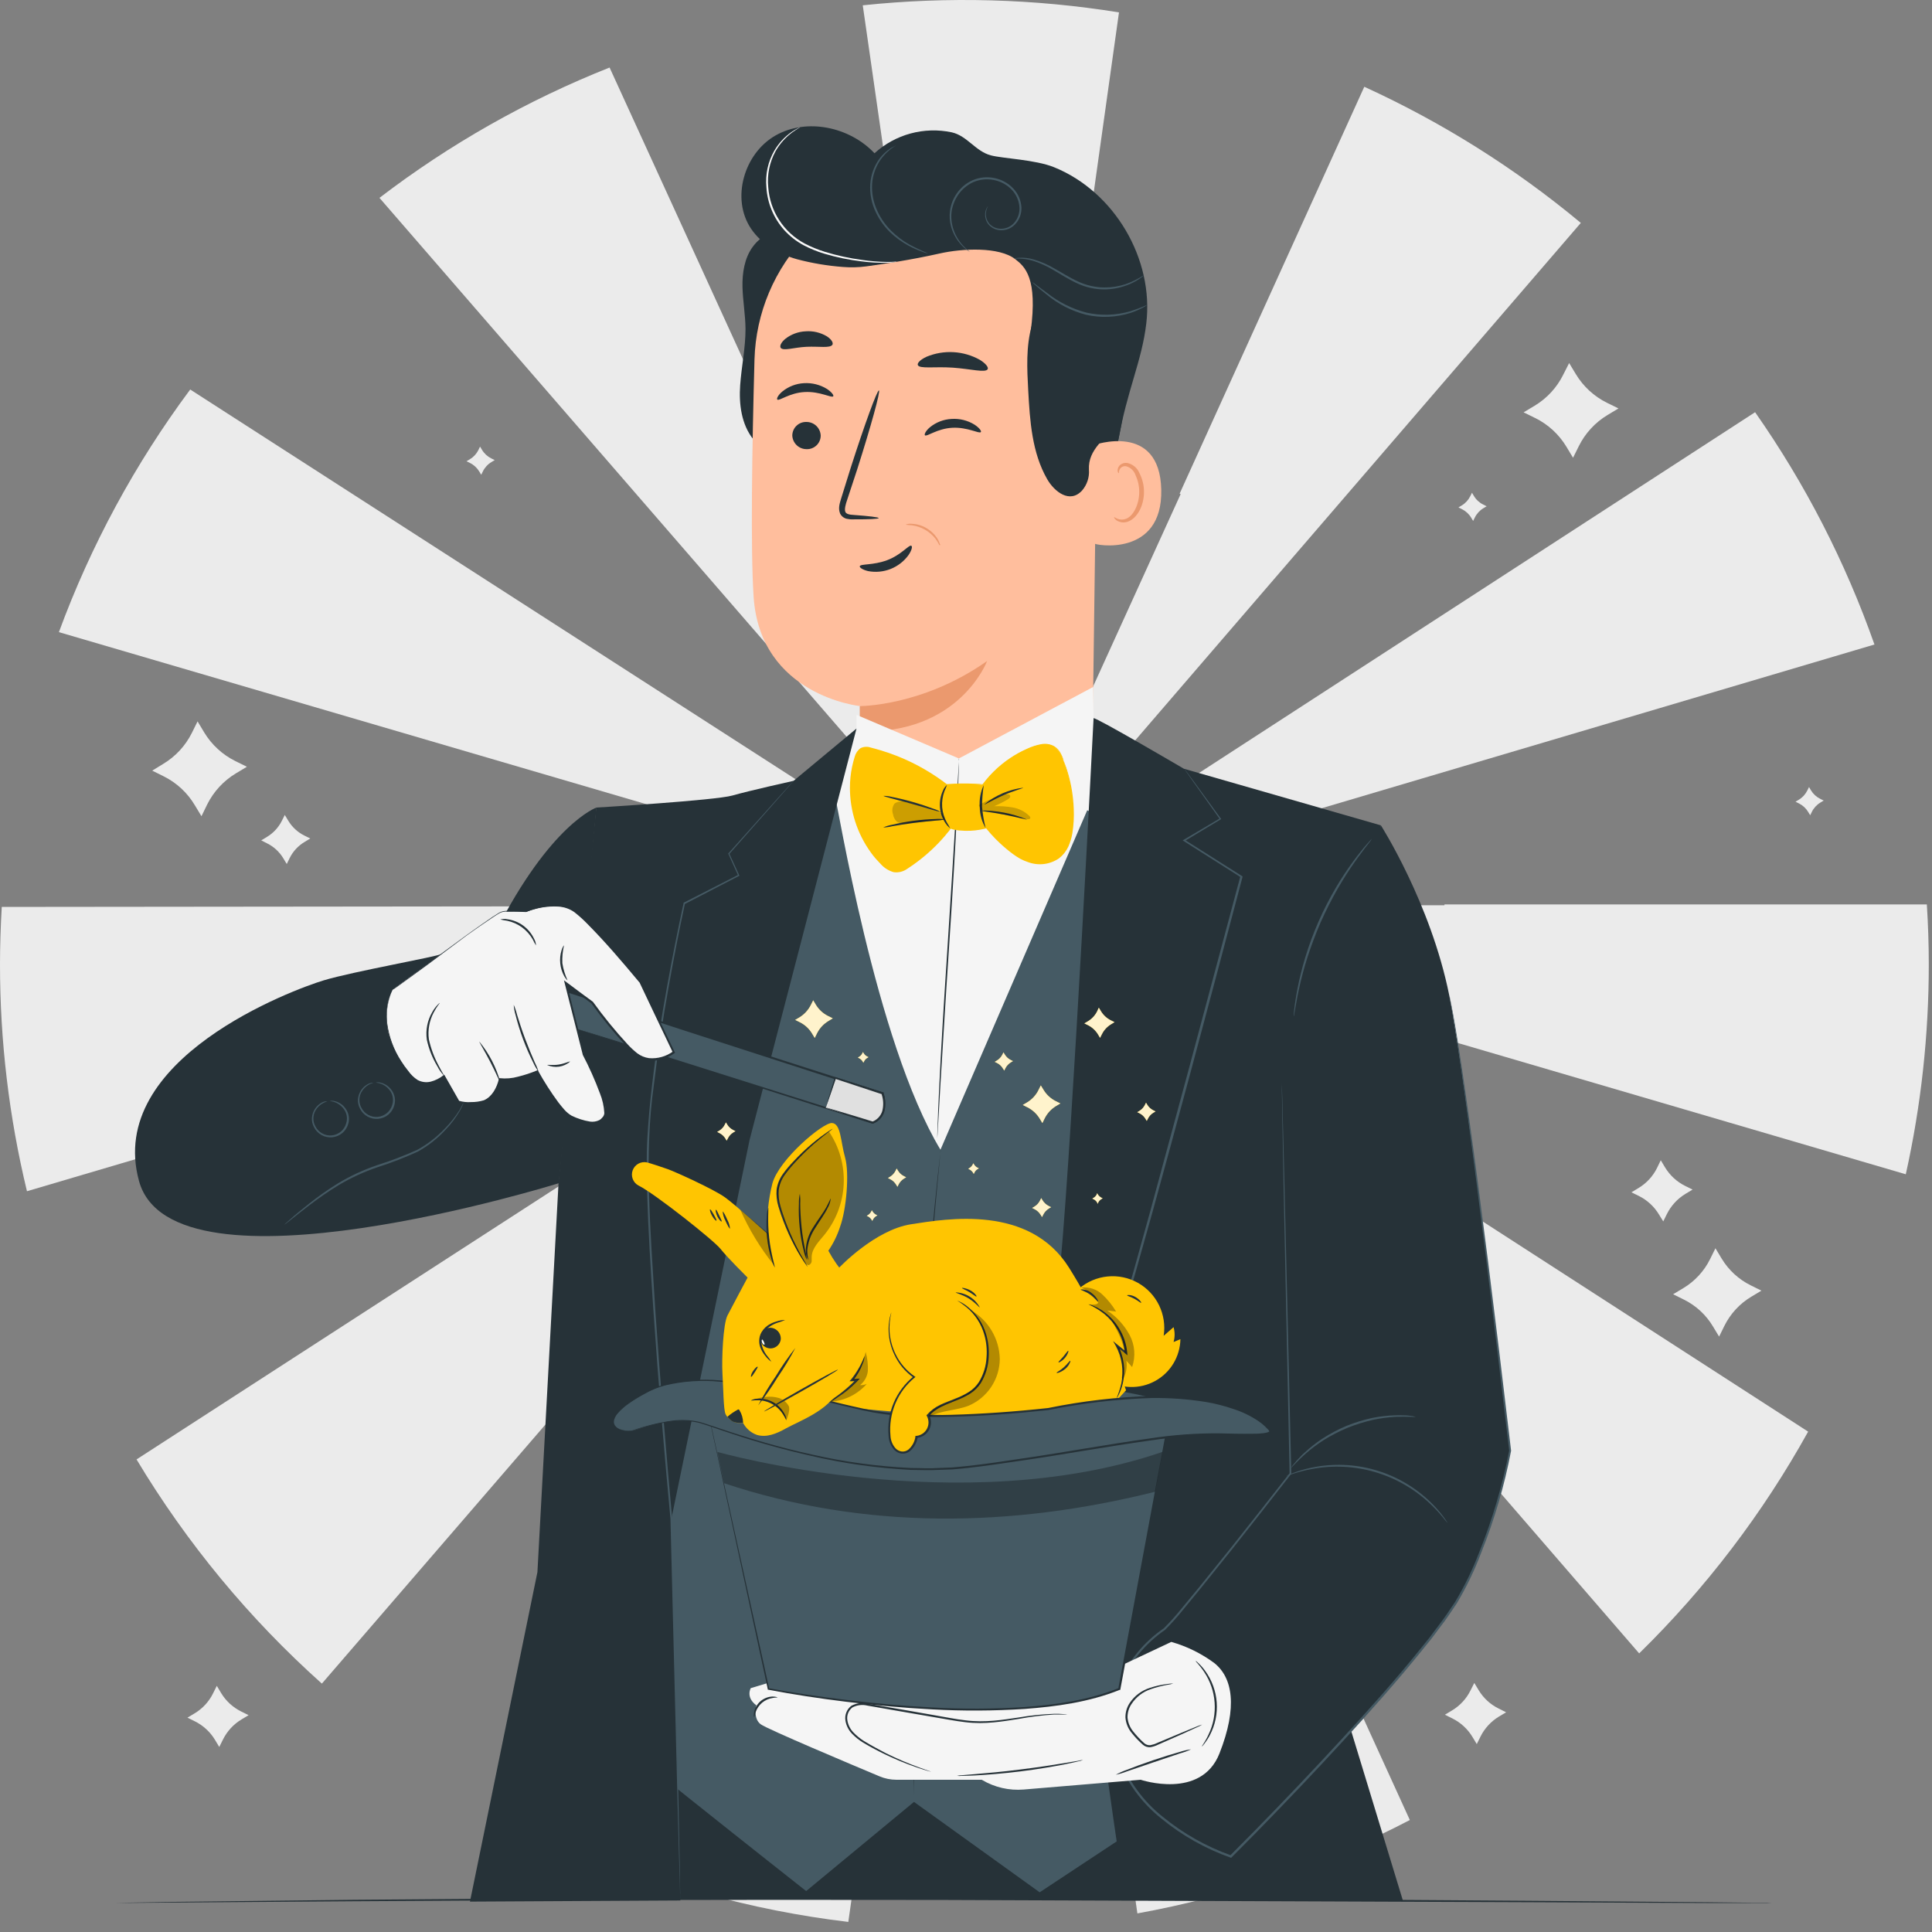 <svg width="92" height="92" viewBox="0 0 92 92" fill="none" xmlns="http://www.w3.org/2000/svg">
<rect x="0" y="0" width="92" height="92" fill="#808080" stroke="none"/>
<path d="M9.408 34.351L9.722 34.874C10.076 35.462 10.592 35.937 11.207 36.242L11.757 36.512L11.232 36.828C10.644 37.182 10.169 37.697 9.864 38.312L9.594 38.868L9.278 38.345C8.927 37.753 8.413 37.276 7.797 36.969L7.249 36.697L7.77 36.377C8.358 36.025 8.832 35.512 9.138 34.898L9.408 34.351Z" fill="#EBEBEB"/>
<path d="M74.721 17.288L75.037 17.811C75.39 18.4 75.905 18.875 76.52 19.179L77.07 19.449L76.545 19.765C75.957 20.119 75.483 20.635 75.179 21.25L74.907 21.798L74.591 21.273C74.237 20.685 73.722 20.21 73.106 19.907L72.552 19.635L73.077 19.321C73.666 18.967 74.14 18.452 74.443 17.836L74.721 17.288Z" fill="#EBEBEB"/>
<path d="M79.084 55.25L79.287 55.589C79.516 55.968 79.849 56.275 80.245 56.472L80.6 56.647L80.261 56.85C79.882 57.079 79.576 57.411 79.377 57.808L79.203 58.162L79 57.834C78.771 57.455 78.439 57.148 78.042 56.951L77.688 56.777L78.025 56.572C78.406 56.344 78.712 56.012 78.908 55.614L79.084 55.25Z" fill="#EBEBEB"/>
<path d="M10.324 80.278L10.527 80.617C10.755 80.997 11.088 81.303 11.485 81.5L11.839 81.675L11.5 81.878C11.12 82.106 10.814 82.439 10.617 82.836L10.441 83.19L10.238 82.851C10.009 82.471 9.677 82.165 9.28 81.968L8.926 81.793L9.265 81.59C9.645 81.363 9.952 81.03 10.148 80.632L10.324 80.278Z" fill="#EBEBEB"/>
<path d="M81.688 59.441L81.983 59.932C82.313 60.48 82.793 60.922 83.366 61.206L83.878 61.459L83.389 61.752C82.84 62.082 82.398 62.563 82.113 63.137L81.862 63.648L81.567 63.16C81.238 62.61 80.757 62.167 80.182 61.884L79.672 61.631L80.161 61.338C80.71 61.008 81.152 60.527 81.435 59.953L81.688 59.441Z" fill="#EBEBEB"/>
<path d="M70.205 80.14L70.408 80.477C70.635 80.858 70.968 81.165 71.366 81.36L71.72 81.537L71.381 81.74C71.001 81.969 70.695 82.301 70.498 82.698L70.323 83.052L70.118 82.713C69.89 82.333 69.557 82.027 69.16 81.83L68.806 81.653L69.143 81.45C69.524 81.223 69.831 80.89 70.026 80.493L70.205 80.14Z" fill="#EBEBEB"/>
<path d="M13.561 38.807L13.726 39.079C13.908 39.384 14.174 39.63 14.492 39.788L14.775 39.928L14.503 40.093C14.198 40.275 13.952 40.541 13.794 40.859L13.655 41.143L13.49 40.87C13.307 40.566 13.041 40.32 12.723 40.162L12.44 40.018L12.712 39.853C13.016 39.67 13.262 39.404 13.421 39.087L13.561 38.807Z" fill="#EBEBEB"/>
<path d="M70.094 23.464L70.187 23.619C70.292 23.795 70.446 23.937 70.63 24.027L70.793 24.108L70.638 24.201C70.462 24.306 70.32 24.46 70.23 24.644L70.149 24.807L70.055 24.65C69.95 24.475 69.796 24.334 69.613 24.244L69.45 24.163L69.607 24.069C69.782 23.964 69.923 23.81 70.013 23.627L70.094 23.464Z" fill="#EBEBEB"/>
<path d="M86.144 37.478L86.237 37.635C86.343 37.81 86.497 37.951 86.68 38.041L86.843 38.122L86.688 38.216C86.512 38.321 86.37 38.475 86.28 38.658L86.199 38.821L86.105 38.666C86 38.49 85.846 38.349 85.663 38.258L85.5 38.177L85.657 38.083C85.832 37.978 85.973 37.824 86.063 37.641L86.144 37.478Z" fill="#EBEBEB"/>
<path d="M22.859 21.265L22.953 21.421C23.058 21.597 23.212 21.738 23.395 21.829L23.558 21.909L23.403 22.003C23.227 22.108 23.085 22.262 22.995 22.446L22.915 22.608L22.821 22.451C22.715 22.276 22.562 22.135 22.378 22.045L22.215 21.965L22.372 21.871C22.547 21.767 22.688 21.615 22.779 21.434L22.859 21.265Z" fill="#EBEBEB"/>
<path d="M47.319 43.137V43.14H47.327L47.319 43.137Z" fill="#EBEBEB"/>
<path d="M47.298 43.137L47.321 43.14L47.304 43.132L47.298 43.137Z" fill="#EBEBEB"/>
<path d="M47.286 43.126L47.269 43.145H47.311L47.286 43.126Z" fill="#EBEBEB"/>
<path d="M47.258 43.126L47.263 43.12L47.255 43.117L47.258 43.126Z" fill="#EBEBEB"/>
<path d="M47.254 43.087L47.252 43.09L47.26 43.096L47.254 43.087Z" fill="#EBEBEB"/>
<path d="M47.313 43.12L47.308 43.126L47.313 43.132V43.12Z" fill="#EBEBEB"/>
<path d="M47.261 43.136L47.259 43.12L47.17 43.093L47.25 43.146L47.261 43.136Z" fill="#EBEBEB"/>
<path d="M47.252 43.115L47.249 43.135L47.263 43.127L47.252 43.115Z" fill="#EBEBEB"/>
<path d="M47.31 43.115L47.296 43.121L47.305 43.127L47.31 43.115Z" fill="#EBEBEB"/>
<path d="M47.302 43.132L47.296 43.129L47.299 43.137L47.302 43.132Z" fill="#EBEBEB"/>
<path d="M41.085 0.262L44.179 21.8L44.267 21.787L47.279 42.891L50.264 21.779H50.312L53.285 0.59C49.251 -0.06 45.149 -0.174 41.085 0.253V0.262Z" fill="#EBEBEB"/>
<path d="M75.277 10.615C72.143 8.006 68.675 5.826 64.966 4.132L56.173 23.506L56.221 23.529L47.327 43.071L75.277 10.615Z" fill="#EBEBEB"/>
<path d="M26.651 37.086L47.12 43.082H47.039L47.231 43.142H47.244L47.256 43.128L47.273 43.142H47.264L47.279 43.153H47.29H47.3L47.382 43.189L47.315 43.145L67.901 49.172L67.889 49.217L90.752 55.918C91.481 52.636 91.848 49.284 91.847 45.921C91.847 44.964 91.814 44.006 91.754 43.069H68.784V43.107L47.327 43.13V43.111L47.421 43.084L47.344 43.134L47.535 43.076H47.444L89.26 30.691C87.877 26.762 85.965 23.04 83.576 19.629L47.424 43.082H47.35L47.38 43.048L47.327 43.082L47.348 42.967L47.308 43.053V43.082L47.283 43.101V43.082H47.264V43.053L47.231 42.981L47.244 43.075L47.2 43.046L47.221 43.071H47.151L9.058 18.548C6.43 22.08 4.324 25.971 2.805 30.102L26.651 37.086ZM47.271 43.12V43.134H47.262L47.194 43.09L47.271 43.12Z" fill="#EBEBEB"/>
<path d="M33.183 26.855L47.228 43.063L38.322 23.541L29.028 3.216C25.107 4.771 21.42 6.859 18.07 9.422L33.183 26.855Z" fill="#EBEBEB"/>
<path d="M65.373 54.787L65.36 54.806L47.368 43.221L61.398 59.404C61.386 59.413 61.377 59.425 61.364 59.435L78.056 78.733C81.234 75.62 83.944 72.063 86.102 68.173L65.373 54.787Z" fill="#EBEBEB"/>
<path d="M47.313 43.184L47.308 43.181L47.313 43.187V43.184Z" fill="#EBEBEB"/>
<path d="M47.266 43.143L47.263 43.152L47.249 43.146L47.254 43.169L47.257 43.166L47.254 43.169L47.277 43.163L47.266 43.154L47.274 43.146L47.28 43.149L47.277 43.143L47.28 43.138H47.249L47.266 43.143Z" fill="#EBEBEB"/>
<path d="M47.244 43.161L47.248 43.142L47.242 43.138L47.156 43.189L47.244 43.161Z" fill="#EBEBEB"/>
<path d="M47.192 43.228L29.255 54.872L29.212 54.805L6.502 69.496C8.89 73.478 11.865 77.077 15.327 80.172L35.927 56.301L47.192 43.228Z" fill="#EBEBEB"/>
<path d="M26.664 49.23L47.233 43.138L0.084 43.187C0.031 44.096 5.57645e-07 45.009 5.57645e-07 45.929C-0.001 49.566 0.43 53.19 1.284 56.725L26.668 49.234L26.664 49.23Z" fill="#EBEBEB"/>
<path d="M47.222 43.301L26.986 87.778C31.238 89.705 35.761 90.967 40.396 91.52L47.222 43.301Z" fill="#EBEBEB"/>
<path d="M47.316 43.149L47.308 43.154L47.313 43.163L47.316 43.149Z" fill="#EBEBEB"/>
<path d="M47.339 43.298L54.161 91.115C58.685 90.295 63.059 88.796 67.135 86.668L47.339 43.298Z" fill="#EBEBEB"/>
<path d="M47.26 43.218L47.283 43.379L47.304 43.224L47.281 43.172L47.26 43.218Z" fill="#EBEBEB"/>
<path d="M47.31 43.154L47.304 43.157L47.31 43.16V43.154Z" fill="#EBEBEB"/>
<path d="M37.456 10.728C36.836 10.92 36.219 11.236 35.836 11.765C35.453 12.293 35.34 13.002 35.357 13.669C35.374 14.336 35.495 14.997 35.501 15.663C35.501 16.566 35.309 17.455 35.246 18.346C35.182 19.236 35.305 20.21 35.866 20.913L40.964 10.6C39.805 10.323 38.592 10.367 37.456 10.728Z" fill="#263238"/>
<path d="M52.028 25.204C52.639 23.332 53.241 21.445 53.519 19.495C53.796 17.544 53.741 15.514 53.055 13.667C52.952 13.387 52.065 11.509 51.767 11.538C51.555 11.559 52.101 13.31 51.994 13.494C50.969 15.255 50.689 17.37 50.844 19.401C51.02 21.373 51.416 23.319 52.022 25.204" fill="#263238"/>
<path d="M40.94 37.093C40.927 35.702 40.978 33.625 40.969 33.625C40.959 33.625 36.195 33.14 35.886 28.412C35.737 26.127 35.811 21.4 35.928 17.12C35.99 14.902 36.884 12.788 38.433 11.198C39.982 9.609 42.073 8.661 44.289 8.543L44.747 8.52C49.686 8.547 52.422 12.756 52.259 17.693L52.002 36.899L48.883 38.97C46.211 42.154 40.953 41.25 40.94 37.093Z" fill="#FFBE9D"/>
<path d="M40.94 33.624C40.94 33.624 43.932 33.642 47.005 31.477C47.005 31.477 45.685 34.998 40.942 34.822L40.94 33.624Z" fill="#EB996E"/>
<path d="M37.728 20.741C37.736 20.917 37.813 21.083 37.941 21.204C38.069 21.325 38.24 21.391 38.416 21.388C38.503 21.391 38.589 21.376 38.669 21.344C38.75 21.313 38.823 21.265 38.885 21.205C38.947 21.145 38.997 21.072 39.03 20.993C39.064 20.913 39.081 20.827 39.081 20.741C39.074 20.565 38.998 20.399 38.87 20.278C38.742 20.157 38.571 20.091 38.395 20.093C38.309 20.091 38.222 20.106 38.142 20.137C38.061 20.169 37.988 20.216 37.925 20.277C37.863 20.337 37.814 20.409 37.78 20.489C37.746 20.569 37.729 20.654 37.728 20.741Z" fill="#263238"/>
<path d="M37.016 19.028C37.104 19.11 37.591 18.704 38.323 18.668C39.055 18.631 39.602 18.966 39.677 18.872C39.714 18.832 39.62 18.681 39.378 18.52C39.052 18.319 38.671 18.224 38.288 18.246C37.91 18.265 37.548 18.404 37.254 18.643C37.039 18.826 36.972 18.989 37.016 19.028Z" fill="#263238"/>
<path d="M44.044 20.728C44.134 20.813 44.618 20.407 45.352 20.37C46.086 20.334 46.632 20.669 46.707 20.575C46.743 20.533 46.651 20.384 46.408 20.223C46.082 20.02 45.701 19.924 45.318 19.949C44.94 19.967 44.577 20.106 44.283 20.345C44.069 20.527 44.007 20.692 44.044 20.728Z" fill="#263238"/>
<path d="M41.842 24.67C41.842 24.63 41.388 24.574 40.651 24.521C40.459 24.511 40.285 24.482 40.248 24.358C40.212 24.233 40.264 24.023 40.342 23.8C40.494 23.342 40.651 22.862 40.817 22.358C41.473 20.304 41.936 18.618 41.854 18.593C41.772 18.568 41.172 20.212 40.513 22.266L40.061 23.716C40.003 23.931 39.894 24.176 40.003 24.45C40.034 24.514 40.078 24.57 40.134 24.614C40.189 24.658 40.254 24.689 40.323 24.705C40.428 24.728 40.534 24.737 40.641 24.731C41.385 24.733 41.842 24.712 41.842 24.67Z" fill="#263238"/>
<path d="M43.706 17.384C43.787 17.576 44.509 17.448 45.367 17.507C46.225 17.567 46.929 17.764 47.032 17.58C47.078 17.494 46.95 17.314 46.66 17.135C46.277 16.921 45.849 16.795 45.41 16.77C44.971 16.744 44.532 16.818 44.126 16.986C43.813 17.13 43.67 17.293 43.706 17.384Z" fill="#263238"/>
<path d="M37.178 16.566C37.31 16.727 37.806 16.541 38.41 16.514C39.014 16.487 39.527 16.591 39.64 16.415C39.688 16.328 39.603 16.165 39.376 16.016C39.071 15.834 38.718 15.75 38.364 15.777C38.01 15.793 37.669 15.919 37.391 16.139C37.184 16.315 37.119 16.487 37.178 16.566Z" fill="#263238"/>
<path d="M52.028 21.215C52.106 21.177 55.229 20.081 55.298 23.322C55.367 26.564 52.097 25.962 52.089 25.87C52.082 25.779 52.028 21.215 52.028 21.215Z" fill="#FFBE9D"/>
<path d="M53.053 24.622C53.067 24.622 53.111 24.66 53.206 24.702C53.342 24.757 53.493 24.757 53.628 24.702C53.969 24.57 54.245 24.02 54.249 23.436C54.251 23.157 54.191 22.882 54.074 22.629C54.041 22.529 53.984 22.438 53.909 22.364C53.833 22.291 53.741 22.236 53.639 22.206C53.574 22.19 53.506 22.198 53.446 22.227C53.386 22.256 53.337 22.306 53.31 22.367C53.268 22.459 53.291 22.524 53.274 22.53C53.256 22.535 53.203 22.476 53.226 22.338C53.241 22.258 53.285 22.185 53.348 22.133C53.436 22.064 53.547 22.032 53.659 22.043C53.792 22.067 53.918 22.124 54.023 22.21C54.129 22.296 54.21 22.407 54.26 22.533C54.404 22.811 54.478 23.119 54.475 23.432C54.475 24.085 54.145 24.704 53.68 24.85C53.593 24.877 53.502 24.884 53.413 24.871C53.323 24.858 53.238 24.825 53.162 24.775C53.061 24.7 53.042 24.627 53.053 24.622Z" fill="#EB996E"/>
<path d="M37.928 11.72C37.401 11.437 38.955 9.718 40.236 9.119C42.173 8.211 45.143 7.63 46.942 8.117C49.112 8.703 50.923 9.759 52.032 11.713C53.141 13.667 53.578 15.958 53.544 18.206C53.532 18.891 53.469 19.608 53.111 20.192C52.666 20.915 51.804 21.376 51.854 22.365C51.868 22.544 51.846 22.723 51.79 22.894C51.734 23.064 51.645 23.221 51.528 23.357C50.944 23.997 50.21 23.413 49.869 22.823C49.141 21.56 49.043 20.047 48.963 18.593C48.907 17.56 48.852 16.504 49.132 15.506C49.283 14.964 49.532 14.451 49.653 13.901C49.773 13.351 49.75 12.73 49.404 12.286C49.323 12.19 49.234 12.102 49.137 12.023C48.68 11.634 48.128 11.374 47.537 11.269C46.946 11.164 46.338 11.218 45.775 11.425C43.957 12.094 40.853 13.096 40.028 12.487C38.846 11.609 38.558 11.033 38.558 11.033L37.928 11.72Z" fill="#263238"/>
<path d="M40.941 26.963C40.922 27.018 41.062 27.129 41.336 27.195C41.697 27.264 42.071 27.229 42.413 27.093C42.754 26.957 43.05 26.727 43.265 26.428C43.422 26.195 43.457 26.018 43.396 25.989C43.285 25.928 42.919 26.424 42.246 26.675C41.574 26.926 40.986 26.842 40.941 26.963Z" fill="#263238"/>
<path d="M53.243 21.006C53.678 18.558 54.373 17.2 54.584 15.41C54.958 12.334 53.065 9.123 50.191 7.962C49.298 7.6 47.741 7.548 47.183 7.398C46.453 7.207 46.055 6.463 45.319 6.301C44.671 6.164 44 6.183 43.361 6.356C42.722 6.529 42.133 6.852 41.643 7.297C40.463 6.046 38.428 5.603 36.932 6.45C35.436 7.297 34.796 9.462 35.769 10.897C36.267 11.634 37.091 12.102 37.947 12.343C38.666 12.534 39.401 12.657 40.143 12.713C40.512 12.743 40.883 12.733 41.25 12.684C41.978 12.586 43.369 12.381 44.754 12.069C45.827 11.828 47.578 11.742 48.348 12.343C48.797 12.694 49.427 13.224 49.08 15.792" fill="#263238"/>
<path d="M38.101 6.056C38.101 6.066 37.961 6.135 37.73 6.301C37.404 6.542 37.133 6.847 36.932 7.198C36.644 7.724 36.522 8.325 36.584 8.922C36.623 9.476 36.801 10.012 37.103 10.479C37.404 10.945 37.819 11.328 38.308 11.591C38.62 11.755 38.948 11.89 39.285 11.993C39.86 12.169 40.448 12.297 41.044 12.377C41.445 12.436 41.849 12.469 42.255 12.474C42.542 12.474 42.699 12.449 42.701 12.459C42.664 12.471 42.627 12.48 42.588 12.484C42.478 12.501 42.366 12.511 42.255 12.512C41.847 12.522 41.439 12.5 41.034 12.447C40.433 12.377 39.839 12.255 39.258 12.082C38.914 11.978 38.579 11.842 38.26 11.675C37.918 11.49 37.61 11.248 37.348 10.961C36.844 10.398 36.544 9.682 36.496 8.928C36.436 8.314 36.57 7.697 36.879 7.164C37.089 6.808 37.374 6.504 37.714 6.271C37.807 6.209 37.903 6.153 38.002 6.102C38.033 6.083 38.066 6.068 38.101 6.056Z" fill="#FAFAFA"/>
<path d="M54.484 13.094C54.484 13.094 54.469 13.113 54.437 13.142C54.388 13.185 54.336 13.225 54.281 13.261C54.084 13.399 53.869 13.51 53.642 13.59C53.305 13.715 52.949 13.78 52.59 13.782C52.148 13.782 51.712 13.686 51.312 13.5C50.887 13.309 50.519 13.063 50.174 12.866C49.872 12.684 49.551 12.536 49.216 12.426C48.906 12.331 48.581 12.294 48.258 12.318C48.279 12.309 48.302 12.303 48.325 12.299C48.388 12.286 48.452 12.278 48.517 12.274C48.758 12.26 49 12.289 49.231 12.358C49.574 12.46 49.903 12.604 50.21 12.786C50.559 12.977 50.929 13.221 51.343 13.408C51.731 13.588 52.152 13.684 52.58 13.69C52.93 13.693 53.277 13.639 53.609 13.529C53.916 13.418 54.21 13.272 54.484 13.094Z" fill="#455A64"/>
<path d="M54.632 14.513C54.573 14.563 54.509 14.606 54.44 14.641C54.249 14.744 54.049 14.83 53.843 14.898C53.154 15.118 52.419 15.149 51.714 14.988C51.017 14.807 50.37 14.473 49.819 14.009C49.603 13.841 49.436 13.697 49.321 13.595C49.26 13.546 49.202 13.49 49.151 13.431C49.219 13.468 49.283 13.513 49.342 13.565L49.858 13.948C50.411 14.386 51.05 14.706 51.733 14.886C52.422 15.041 53.139 15.02 53.818 14.823C54.095 14.736 54.367 14.633 54.632 14.513Z" fill="#455A64"/>
<path d="M42.648 6.937C42.365 7.111 42.12 7.34 41.928 7.611C41.726 7.908 41.595 8.248 41.544 8.603C41.491 9.04 41.549 9.483 41.713 9.891C41.875 10.3 42.12 10.672 42.431 10.983C42.687 11.237 42.975 11.457 43.288 11.636C43.584 11.795 43.887 11.939 44.198 12.067C44.108 12.054 44.021 12.03 43.937 11.996C43.704 11.915 43.478 11.815 43.261 11.697C42.937 11.523 42.638 11.304 42.374 11.048C42.05 10.73 41.796 10.348 41.627 9.927C41.456 9.502 41.399 9.04 41.46 8.586C41.514 8.218 41.656 7.868 41.872 7.565C42.018 7.367 42.198 7.198 42.405 7.065C42.461 7.028 42.521 6.996 42.583 6.969C42.625 6.942 42.646 6.933 42.648 6.937Z" fill="#455A64"/>
<path d="M47.046 9.825C46.98 9.941 46.945 10.074 46.946 10.208C46.948 10.361 47 10.51 47.094 10.631C47.157 10.708 47.237 10.771 47.326 10.816C47.415 10.861 47.513 10.886 47.613 10.892C47.733 10.9 47.854 10.882 47.967 10.839C48.08 10.795 48.182 10.728 48.266 10.641C48.362 10.539 48.437 10.418 48.485 10.287C48.533 10.155 48.554 10.014 48.546 9.874C48.526 9.563 48.398 9.268 48.184 9.041C47.953 8.798 47.651 8.634 47.322 8.572C46.993 8.505 46.652 8.541 46.344 8.675C46.06 8.806 45.816 9.01 45.636 9.265C45.474 9.499 45.366 9.765 45.319 10.045C45.283 10.29 45.297 10.54 45.36 10.779C45.45 11.13 45.629 11.451 45.879 11.714C46.057 11.905 46.18 11.974 46.174 11.982C46.142 11.969 46.111 11.951 46.084 11.93C46.001 11.872 45.923 11.808 45.85 11.739C45.584 11.479 45.391 11.154 45.291 10.796C45.22 10.547 45.203 10.286 45.239 10.03C45.281 9.735 45.391 9.454 45.561 9.21C45.748 8.939 46.005 8.724 46.304 8.587C46.63 8.444 46.992 8.405 47.341 8.476C47.692 8.543 48.013 8.72 48.257 8.982C48.485 9.226 48.621 9.542 48.64 9.876C48.646 10.027 48.622 10.178 48.568 10.319C48.514 10.46 48.431 10.588 48.325 10.696C48.233 10.791 48.121 10.864 47.997 10.909C47.873 10.954 47.74 10.971 47.609 10.959C47.5 10.952 47.394 10.922 47.298 10.87C47.202 10.819 47.118 10.748 47.051 10.662C46.955 10.53 46.905 10.369 46.91 10.206C46.911 10.104 46.936 10.003 46.984 9.913C46.999 9.88 47.02 9.85 47.046 9.825Z" fill="#455A64"/>
<path d="M44.797 25.941C44.797 25.941 44.78 25.953 44.74 25.962H44.73V25.951C44.675 25.843 44.611 25.741 44.539 25.644C44.263 25.298 43.863 25.072 43.424 25.014C43.323 25.01 43.222 25 43.123 24.983C43.22 24.944 43.325 24.93 43.429 24.943C43.684 24.954 43.932 25.032 44.148 25.167C44.328 25.277 44.483 25.423 44.604 25.596C44.676 25.701 44.731 25.817 44.765 25.939L44.748 25.93C44.772 25.931 44.797 25.935 44.797 25.941Z" fill="#EB996E"/>
<path d="M40.785 34.04L45.661 36.117L52.054 32.714L52.115 37.306L54.549 38.454L52.115 46.681L47.073 56.344L41.636 55.648L36.795 44.401L40.785 34.691V34.04Z" fill="#F5F5F5"/>
<path d="M45.661 36.116C45.664 36.132 45.664 36.147 45.661 36.162V36.302C45.661 36.432 45.661 36.611 45.648 36.835C45.633 37.298 45.608 37.969 45.566 38.796C45.487 40.452 45.351 42.737 45.182 45.26C45.014 47.783 44.882 50.061 44.778 51.722C44.73 52.542 44.692 53.209 44.665 53.68C44.652 53.905 44.64 54.083 44.633 54.213C44.633 54.269 44.633 54.315 44.633 54.351C44.635 54.367 44.635 54.383 44.633 54.399C44.631 54.383 44.631 54.367 44.633 54.351C44.633 54.315 44.633 54.269 44.633 54.213C44.633 54.083 44.633 53.904 44.646 53.678C44.66 53.215 44.686 52.546 44.727 51.719C44.805 50.063 44.943 47.778 45.11 45.253C45.276 42.728 45.41 40.454 45.516 38.793C45.562 37.971 45.6 37.304 45.629 36.833C45.642 36.609 45.652 36.43 45.66 36.3C45.66 36.245 45.66 36.199 45.671 36.162C45.666 36.147 45.663 36.132 45.661 36.116Z" fill="#263238"/>
<path d="M21.016 45.428C20.848 45.551 16.826 46.258 15.416 46.683C14.006 47.108 5.015 50.411 6.621 56.243C8.226 62.075 26.607 56.344 26.607 56.344L27.721 45.852L28.402 38.455C28.402 38.455 26.216 39.221 23.591 44.394L21.016 45.428Z" fill="#263238"/>
<path d="M22.076 52.505C22.067 52.54 22.055 52.574 22.039 52.607C22.001 52.702 21.956 52.795 21.905 52.884C21.715 53.212 21.486 53.517 21.223 53.791C20.842 54.207 20.396 54.56 19.903 54.835C19.28 55.121 18.64 55.37 17.987 55.578C17.341 55.797 16.719 56.082 16.133 56.431C15.657 56.72 15.197 57.036 14.755 57.375C14.372 57.664 14.075 57.906 13.866 58.071L13.623 58.262C13.596 58.285 13.566 58.306 13.535 58.323C13.535 58.323 13.558 58.295 13.61 58.247L13.841 58.044C14.033 57.869 14.338 57.618 14.713 57.321C15.151 56.972 15.61 56.649 16.087 56.354C16.676 55.999 17.301 55.708 17.953 55.486C18.605 55.28 19.245 55.035 19.869 54.754C20.355 54.488 20.797 54.147 21.179 53.745C21.443 53.478 21.678 53.184 21.878 52.867C22.01 52.639 22.066 52.501 22.076 52.505Z" fill="#455A64"/>
<path d="M17.775 51.561C17.775 51.57 17.704 51.582 17.584 51.639C17.426 51.723 17.296 51.852 17.21 52.009C17.147 52.122 17.114 52.25 17.114 52.38C17.114 52.509 17.147 52.637 17.21 52.75C17.281 52.893 17.394 53.011 17.534 53.089C17.674 53.166 17.834 53.2 17.993 53.184C18.152 53.169 18.302 53.106 18.425 53.003C18.547 52.9 18.635 52.763 18.678 52.609C18.717 52.485 18.724 52.353 18.698 52.226C18.672 52.099 18.613 51.98 18.528 51.883C18.415 51.744 18.263 51.643 18.091 51.591C17.969 51.557 17.9 51.559 17.9 51.549C17.967 51.533 18.038 51.533 18.105 51.549C18.263 51.584 18.409 51.66 18.527 51.77C18.645 51.88 18.732 52.02 18.777 52.176C18.821 52.324 18.821 52.483 18.777 52.632C18.731 52.804 18.633 52.959 18.497 53.074C18.36 53.189 18.192 53.26 18.014 53.278C17.836 53.295 17.657 53.257 17.501 53.169C17.345 53.082 17.22 52.949 17.141 52.789C17.068 52.653 17.034 52.498 17.045 52.344C17.057 52.209 17.099 52.078 17.168 51.961C17.264 51.795 17.411 51.665 17.588 51.591C17.647 51.567 17.711 51.556 17.775 51.561Z" fill="#455A64"/>
<path d="M15.583 52.443C15.583 52.453 15.514 52.464 15.401 52.522C15.239 52.604 15.105 52.733 15.018 52.892C14.955 53.005 14.922 53.133 14.922 53.262C14.922 53.392 14.955 53.52 15.018 53.633C15.089 53.776 15.202 53.894 15.341 53.971C15.481 54.049 15.641 54.082 15.8 54.067C15.959 54.051 16.11 53.988 16.232 53.886C16.354 53.783 16.443 53.645 16.485 53.491C16.525 53.367 16.532 53.236 16.506 53.108C16.48 52.981 16.421 52.863 16.336 52.765C16.223 52.626 16.07 52.523 15.899 52.47C15.776 52.436 15.707 52.438 15.707 52.428C15.775 52.412 15.845 52.412 15.912 52.428C16.099 52.466 16.268 52.565 16.393 52.709C16.482 52.809 16.548 52.926 16.585 53.054C16.629 53.203 16.629 53.361 16.585 53.51C16.538 53.683 16.44 53.837 16.304 53.953C16.168 54.068 15.999 54.139 15.821 54.156C15.643 54.173 15.464 54.136 15.308 54.048C15.152 53.961 15.027 53.828 14.949 53.667C14.875 53.532 14.842 53.377 14.855 53.223C14.866 53.088 14.907 52.957 14.975 52.84C15.072 52.675 15.219 52.545 15.395 52.47C15.455 52.447 15.519 52.438 15.583 52.443Z" fill="#455A64"/>
<path d="M31.829 90.416L56.11 90.426L54.02 86.669L30.84 81.418L31.829 90.416Z" fill="#263238"/>
<path d="M54.995 66.538C54.983 66.302 60.279 43.142 60.279 43.142L51.773 38.583L44.784 54.748C41.676 49.591 39.881 38.18 39.739 37.822L34.73 43.78L30.017 69.452L26.986 80.824C27.2 81.242 38.389 90.051 38.389 90.051L43.523 85.805L49.508 90.11L57.26 84.986L54.995 66.544C55.761 65.088 54.999 66.607 54.995 66.538Z" fill="#455A64"/>
<path d="M44.783 54.748C44.786 54.775 44.786 54.802 44.783 54.829C44.783 54.886 44.772 54.963 44.764 55.063C44.745 55.275 44.716 55.578 44.68 55.965C44.603 56.748 44.502 57.881 44.385 59.283C44.268 60.685 44.143 62.348 44.025 64.213C43.906 66.077 43.802 68.111 43.718 70.255C43.553 74.546 43.509 78.434 43.511 81.246C43.511 82.654 43.511 83.792 43.525 84.578C43.525 84.961 43.525 85.271 43.525 85.484V85.719C43.525 85.773 43.525 85.8 43.525 85.8C43.523 85.773 43.523 85.746 43.525 85.719C43.525 85.662 43.525 85.585 43.525 85.484C43.525 85.273 43.511 84.969 43.502 84.579C43.48 83.792 43.465 82.654 43.456 81.246C43.436 78.434 43.469 74.541 43.634 70.251C43.718 68.106 43.825 66.063 43.948 64.207C44.071 62.35 44.201 60.68 44.331 59.277C44.461 57.875 44.571 56.743 44.659 55.961C44.703 55.578 44.737 55.271 44.76 55.061C44.774 54.961 44.783 54.884 44.789 54.827C44.795 54.77 44.783 54.748 44.783 54.748Z" fill="#263238"/>
<path d="M40.786 34.692L37.79 37.182C37.79 37.182 35.694 37.648 34.88 37.881C34.066 38.115 28.393 38.456 28.393 38.456L26.604 56.212L25.592 74.861L22.379 90.553L32.397 90.499L31.97 72.326L35.694 54.285L40.786 34.692Z" fill="#263238"/>
<path d="M32.395 90.498C32.395 90.498 32.395 90.469 32.395 90.41C32.395 90.351 32.395 90.264 32.385 90.153C32.385 89.923 32.368 89.588 32.355 89.155C32.33 88.28 32.295 87.006 32.253 85.402C32.173 82.185 32.062 77.643 31.926 72.327C31.64 69.261 31.351 65.882 31.111 62.353C30.983 60.458 30.87 58.605 30.816 56.812C30.797 55.916 30.776 55.032 30.828 54.169C30.88 53.304 30.952 52.463 31.054 51.644C31.245 50.004 31.498 48.456 31.759 47.009C32.02 45.563 32.286 44.22 32.554 42.997V42.98H32.569L35.163 41.654L35.15 41.695L34.681 40.656V40.641L34.694 40.627L36.976 38.078L37.583 37.405C37.65 37.33 37.702 37.275 37.74 37.235C37.778 37.194 37.796 37.177 37.796 37.177L37.746 37.238L37.594 37.415L36.991 38.102L34.727 40.67V40.641C34.872 40.957 35.025 41.29 35.2 41.675L35.213 41.702L35.186 41.714L32.598 43.055L32.617 43.03C32.353 44.252 32.089 45.595 31.832 47.042C31.575 48.488 31.33 50.034 31.136 51.672C30.667 54.946 30.971 58.579 31.203 62.364C31.447 65.891 31.73 69.261 32.01 72.327C32.129 77.643 32.228 82.185 32.299 85.402C32.332 87.007 32.357 88.276 32.376 89.157C32.376 89.59 32.387 89.923 32.391 90.155C32.391 90.266 32.391 90.347 32.391 90.412C32.391 90.477 32.395 90.498 32.395 90.498Z" fill="#455A64"/>
<path d="M63.144 78.495L65.75 39.301L56.374 36.606C56.374 36.606 52.27 34.197 52.075 34.197C52.075 34.197 51.09 53.7 50.502 60.16C49.914 66.621 53.582 90.43 53.582 90.43L66.811 90.524L63.144 78.495Z" fill="#263238"/>
<path d="M55.453 77.578C56.028 77.132 61.448 70.169 61.448 70.169V60.368L65.751 39.294C65.751 39.294 68.125 43.003 69.008 47.381C69.891 51.758 71.901 69.07 71.901 69.07C71.47 71.32 70.747 73.504 69.749 75.566C68.117 78.906 58.605 88.402 58.605 88.402C58.605 88.402 54.093 86.944 53.131 83.299C52.17 79.653 55.453 77.578 55.453 77.578Z" fill="#263238"/>
<path d="M61.036 51.55C61.036 51.55 61.036 51.664 61.049 51.887C61.063 52.109 61.065 52.438 61.076 52.868C61.099 53.732 61.13 54.998 61.17 56.617C61.246 59.858 61.361 64.512 61.49 70.169V70.183L61.48 70.194C60.595 71.332 59.654 72.534 58.664 73.783L57.131 75.689L56.334 76.658C56.066 76.993 55.779 77.313 55.476 77.616C54.544 78.255 53.813 79.147 53.369 80.187C53.342 80.254 53.311 80.319 53.286 80.379L53.225 80.586C53.176 80.722 53.139 80.861 53.114 81.003C53.089 81.145 53.06 81.289 53.037 81.43L53.014 81.867C53.012 82.161 53.032 82.454 53.075 82.745L53.162 83.18C53.194 83.325 53.234 83.468 53.281 83.609C53.695 84.755 54.421 85.762 55.376 86.519C56.346 87.312 57.444 87.932 58.624 88.352L58.572 88.364L59.721 87.205C61.149 85.748 62.529 84.295 63.862 82.846C65.191 81.4 66.469 79.973 67.643 78.511L68.082 77.967C68.22 77.775 68.36 77.597 68.498 77.413C68.781 77.051 69.028 76.668 69.283 76.294C69.74 75.533 70.128 74.734 70.444 73.905C71.073 72.343 71.549 70.724 71.866 69.07V69.081C71.1 62.558 70.431 57.128 69.916 53.335C69.659 51.438 69.444 49.95 69.278 48.938C69.201 48.431 69.13 48.044 69.086 47.789C69.065 47.66 69.048 47.563 69.034 47.494C69.021 47.425 69.021 47.394 69.021 47.394C69.021 47.394 69.021 47.427 69.042 47.492L69.099 47.787C69.151 48.047 69.226 48.432 69.308 48.936C69.483 49.948 69.705 51.437 69.969 53.331C70.5 57.125 71.188 62.552 71.956 69.075V69.087C71.639 70.748 71.162 72.374 70.532 73.944C70.216 74.781 69.826 75.589 69.368 76.358C69.111 76.731 68.864 77.124 68.578 77.482C68.439 77.674 68.3 77.852 68.161 78.038L67.722 78.582C66.548 80.038 65.268 81.477 63.938 82.925C62.609 84.373 61.224 85.827 59.796 87.287L58.647 88.446L58.624 88.469L58.597 88.458C57.402 88.034 56.29 87.407 55.309 86.603C54.34 85.834 53.604 84.81 53.183 83.647C53.136 83.504 53.096 83.358 53.064 83.21C53.033 83.063 53.005 82.915 52.976 82.768C52.949 82.62 52.932 82.47 52.928 82.32C52.91 82.171 52.905 82.022 52.913 81.873L52.938 81.429C52.961 81.281 52.989 81.135 53.016 80.99C53.044 80.846 53.081 80.703 53.129 80.565L53.192 80.354C53.219 80.285 53.248 80.22 53.277 80.151C53.728 79.094 54.472 78.187 55.42 77.538C55.719 77.24 56.001 76.926 56.265 76.597L57.064 75.629L58.597 73.727C59.589 72.478 60.532 71.279 61.419 70.143L61.409 70.169C61.291 64.512 61.195 59.858 61.126 56.615C61.095 54.996 61.07 53.73 61.055 52.866C61.055 52.437 61.041 52.109 61.038 51.885C61.034 51.661 61.036 51.55 61.036 51.55Z" fill="#455A64"/>
<path d="M68.931 72.519C68.853 72.437 68.78 72.35 68.712 72.259C68.517 72.021 68.306 71.797 68.08 71.588C67.34 70.891 66.445 70.38 65.469 70.096C64.493 69.812 63.463 69.763 62.465 69.954C62.163 70.009 61.864 70.084 61.572 70.18C61.467 70.222 61.359 70.258 61.25 70.287C61.25 70.287 61.275 70.27 61.327 70.245C61.379 70.22 61.457 70.184 61.561 70.147C61.85 70.037 62.149 69.95 62.453 69.889C63.463 69.676 64.509 69.716 65.499 70.004C66.49 70.292 67.394 70.82 68.132 71.54C68.355 71.756 68.56 71.99 68.745 72.24C68.812 72.326 68.856 72.399 68.889 72.447C68.921 72.494 68.935 72.517 68.931 72.519Z" fill="#455A64"/>
<path d="M67.41 67.469C67.41 67.49 67.026 67.444 66.436 67.469C66.086 67.49 65.738 67.537 65.394 67.609C64.975 67.703 64.564 67.831 64.166 67.992C63.767 68.158 63.383 68.356 63.017 68.586C62.722 68.776 62.441 68.987 62.178 69.218C61.727 69.615 61.494 69.908 61.478 69.894C61.523 69.819 61.576 69.749 61.635 69.686C61.699 69.605 61.768 69.527 61.84 69.454C61.923 69.368 62.015 69.262 62.13 69.166C62.39 68.925 62.67 68.705 62.967 68.509C63.331 68.272 63.716 68.068 64.116 67.9C64.52 67.736 64.937 67.608 65.364 67.517C65.712 67.448 66.066 67.407 66.421 67.396C66.572 67.387 66.71 67.396 66.831 67.396C66.934 67.396 67.036 67.403 67.138 67.417C67.23 67.424 67.321 67.441 67.41 67.469Z" fill="#455A64"/>
<path d="M51.498 67.988C51.498 67.988 51.498 67.957 51.523 67.9L51.609 67.643L51.946 66.666C52.245 65.814 52.674 64.588 53.205 63.076C53.268 62.884 53.333 62.693 53.396 62.492L53.588 61.877C53.714 61.457 53.835 61.017 53.971 60.564C54.224 59.654 54.494 58.681 54.779 57.658C55.335 55.608 55.946 53.355 56.586 50.991L59.065 41.728L59.084 41.774L56.366 40.05L56.318 40.019L56.366 39.99L58.09 38.971V39.011C57.553 38.255 57.132 37.657 56.833 37.243C56.691 37.04 56.582 36.883 56.504 36.774L56.421 36.651C56.411 36.638 56.402 36.624 56.394 36.609C56.407 36.62 56.418 36.633 56.427 36.647L56.517 36.764C56.596 36.873 56.709 37.027 56.858 37.226C57.155 37.636 57.588 38.228 58.136 38.979L58.153 39.002L58.126 39.019L56.413 40.05V39.99L59.14 41.715L59.167 41.732V41.763C58.467 44.418 57.622 47.608 56.703 51.029C56.065 53.395 55.454 55.648 54.887 57.694C54.599 58.718 54.325 59.689 54.071 60.597C53.938 61.051 53.816 61.49 53.687 61.909C53.624 62.12 53.561 62.325 53.496 62.526C53.431 62.727 53.362 62.921 53.304 63.112L52.017 66.691C51.864 67.109 51.745 67.436 51.662 67.662L51.566 67.913C51.511 67.961 51.498 67.988 51.498 67.988Z" fill="#455A64"/>
<path d="M65.319 39.959C65.319 39.959 65.303 39.988 65.267 40.037L65.1 40.254C65.025 40.346 64.937 40.459 64.84 40.597C64.742 40.735 64.621 40.882 64.504 41.057C64.259 41.401 63.989 41.823 63.707 42.306C63.407 42.831 63.133 43.37 62.887 43.923C62.631 44.513 62.42 45.089 62.249 45.62C62.079 46.151 61.958 46.639 61.866 47.053C61.816 47.258 61.786 47.436 61.753 47.611C61.721 47.785 61.696 47.917 61.676 48.034C61.657 48.151 61.644 48.226 61.631 48.302C61.627 48.334 61.62 48.366 61.608 48.396C61.603 48.364 61.603 48.332 61.608 48.3C61.608 48.226 61.623 48.138 61.634 48.028C61.646 47.919 61.665 47.768 61.694 47.601C61.722 47.434 61.747 47.245 61.793 47.038C61.872 46.622 61.995 46.13 62.154 45.593C62.508 44.428 63.001 43.309 63.619 42.26C63.871 41.832 64.145 41.417 64.439 41.016C64.562 40.842 64.683 40.694 64.788 40.562C64.893 40.43 64.979 40.319 65.062 40.229L65.244 40.026C65.266 40.001 65.291 39.978 65.319 39.959Z" fill="#455A64"/>
<path d="M36.018 81.207C36.018 81.207 35.844 81.832 36.227 82.11C36.549 82.344 40.609 84.054 41.886 84.589C42.138 84.695 42.408 84.749 42.681 84.75H46.749L46.768 84.761C47.365 85.114 48.057 85.273 48.749 85.215L54.318 84.75C54.318 84.75 57.192 85.721 58.069 83.499C58.947 81.276 58.694 79.888 57.826 79.194C57.209 78.737 56.515 78.395 55.776 78.186L50.933 80.468L44.693 80.824L37.03 80.004L35.75 80.388C35.75 80.388 35.497 80.824 36.018 81.207Z" fill="#F5F5F5"/>
<path d="M44.337 84.369C44.283 84.358 44.23 84.345 44.178 84.328C44.076 84.3 43.925 84.254 43.733 84.189C43.191 84.006 42.661 83.79 42.145 83.541C41.818 83.382 41.465 83.202 41.099 82.98C40.908 82.863 40.732 82.723 40.576 82.562C40.406 82.387 40.294 82.164 40.258 81.922C40.238 81.792 40.254 81.659 40.304 81.537C40.353 81.415 40.435 81.308 40.54 81.229C40.778 81.1 41.055 81.064 41.318 81.127L42.906 81.399L44.494 81.677C45.008 81.763 45.5 81.868 45.971 81.92C46.918 82.043 47.776 81.89 48.489 81.788C49.053 81.69 49.623 81.63 50.196 81.61C50.351 81.606 50.506 81.612 50.661 81.625C50.716 81.626 50.77 81.632 50.824 81.644C50.824 81.644 50.767 81.644 50.661 81.644C50.556 81.644 50.399 81.644 50.196 81.644C49.627 81.68 49.06 81.75 48.5 81.855C47.789 81.964 46.923 82.127 45.962 82.008C45.483 81.951 44.99 81.855 44.477 81.769L42.889 81.495L41.302 81.219C41.063 81.16 40.811 81.191 40.593 81.305C40.502 81.374 40.431 81.466 40.388 81.572C40.345 81.678 40.331 81.794 40.348 81.907C40.381 82.13 40.484 82.337 40.641 82.499C40.791 82.655 40.96 82.792 41.143 82.907C41.502 83.127 41.854 83.311 42.176 83.482C42.687 83.735 43.212 83.96 43.747 84.156L44.184 84.313C44.236 84.327 44.288 84.345 44.337 84.369Z" fill="#263238"/>
<path d="M37.025 80.826C37.025 80.843 36.931 80.826 36.79 80.857C36.606 80.884 36.433 80.962 36.291 81.081C36.149 81.201 36.042 81.357 35.983 81.533C35.937 81.669 35.929 81.761 35.912 81.761C35.895 81.761 35.883 81.665 35.912 81.514C35.957 81.315 36.066 81.136 36.222 81.004C36.379 80.873 36.574 80.797 36.778 80.788C36.937 80.788 37.029 80.826 37.025 80.826Z" fill="#263238"/>
<path d="M55.873 80.166C55.778 80.197 55.681 80.218 55.582 80.231C55.316 80.279 55.055 80.347 54.8 80.436C54.424 80.561 54.1 80.81 53.883 81.141C53.753 81.332 53.687 81.559 53.691 81.789C53.714 82.035 53.81 82.268 53.967 82.458C54.124 82.655 54.297 82.838 54.484 83.006C54.525 83.042 54.572 83.07 54.624 83.087C54.676 83.104 54.731 83.109 54.785 83.103C54.895 83.082 55.002 83.047 55.103 82.998L56.216 82.531L56.969 82.222C57.06 82.182 57.155 82.148 57.251 82.122C57.166 82.175 57.077 82.221 56.984 82.258L56.243 82.596L55.14 83.082C55.031 83.136 54.916 83.175 54.797 83.197C54.73 83.206 54.662 83.2 54.597 83.18C54.533 83.16 54.474 83.127 54.423 83.082C54.229 82.911 54.05 82.722 53.889 82.519C53.718 82.313 53.615 82.059 53.593 81.793C53.587 81.544 53.658 81.299 53.797 81.092C54.028 80.746 54.372 80.492 54.77 80.371C55.029 80.285 55.297 80.225 55.569 80.193C55.669 80.175 55.771 80.166 55.873 80.166Z" fill="#263238"/>
<path d="M57.234 83.162C57.219 83.151 57.384 82.959 57.554 82.587C57.779 82.116 57.877 81.594 57.839 81.073C57.802 80.552 57.63 80.05 57.34 79.616C57.119 79.281 56.928 79.114 56.941 79.101C56.955 79.087 56.997 79.133 57.081 79.21C57.198 79.322 57.303 79.444 57.397 79.576C57.712 80.012 57.9 80.528 57.939 81.066C57.978 81.603 57.867 82.14 57.617 82.618C57.543 82.762 57.456 82.898 57.357 83.026C57.284 83.124 57.24 83.166 57.234 83.162Z" fill="#263238"/>
<path d="M56.718 83.301C56.551 83.381 56.377 83.445 56.199 83.492L54.927 83.92L53.664 84.351C53.492 84.419 53.315 84.473 53.133 84.512C53.295 84.421 53.464 84.345 53.639 84.285C53.957 84.157 54.406 83.992 54.894 83.826C55.383 83.659 55.842 83.519 56.172 83.427C56.35 83.368 56.532 83.326 56.718 83.301Z" fill="#263238"/>
<path d="M51.574 83.809C51.5 83.838 51.424 83.86 51.346 83.874C51.197 83.911 50.98 83.959 50.71 84.013C50.172 84.12 49.425 84.248 48.593 84.352C47.761 84.455 47.005 84.513 46.457 84.543C46.183 84.557 45.961 84.564 45.807 84.564C45.728 84.574 45.649 84.574 45.57 84.564C45.647 84.546 45.726 84.536 45.806 84.534L46.453 84.48C46.999 84.436 47.752 84.367 48.581 84.263C49.411 84.16 50.158 84.045 50.699 83.955L51.338 83.848C51.415 83.826 51.494 83.813 51.574 83.809Z" fill="#263238"/>
<path d="M33.751 66.061C38.384 65.431 43.083 65.597 47.756 65.766C50.662 65.871 53.622 65.986 56.364 66.958L42.761 69.138L33.751 66.061Z" fill="#455A64"/>
<path d="M33.751 66.061L42.775 69.092H42.756L56.088 66.952L56.356 66.91V67.006C54.908 66.517 53.407 66.2 51.884 66.061C50.411 65.906 48.982 65.858 47.622 65.806C44.899 65.703 42.449 65.632 40.395 65.653C38.342 65.674 36.679 65.776 35.535 65.877C34.96 65.931 34.52 65.977 34.226 66.011L33.761 66.061L34.213 65.996C34.517 65.948 34.96 65.9 35.531 65.839C36.681 65.726 38.336 65.607 40.395 65.584C42.455 65.561 44.903 65.617 47.624 65.716C48.986 65.764 50.417 65.81 51.894 65.963C53.425 66.102 54.934 66.421 56.39 66.912L56.582 66.977L56.39 67.008L56.122 67.052L42.786 69.171H42.777L33.751 66.061Z" fill="#263238"/>
<path d="M39.964 60.361C39.964 60.361 41.661 58.564 43.383 58.298C45.106 58.031 49.012 57.357 50.903 60.361C52.05 62.187 52.962 64.15 53.62 66.204L50.522 69.576L46.422 69.091L44.874 67.425L39.107 66.923L39.964 60.361Z" fill="#FFC501"/>
<path d="M33.71 67.257L36.584 80.436C36.584 80.436 47.901 82.647 53.294 80.436L55.681 67.566L33.71 67.257Z" fill="#455A64"/>
<path d="M33.71 67.257H34.124L35.329 67.268L39.871 67.32L55.681 67.511H55.736L55.727 67.567C55.119 70.843 54.46 74.416 53.778 78.142C53.635 78.92 53.493 79.686 53.351 80.441V80.468H53.326C51.847 81.06 50.29 81.267 48.789 81.378C47.325 81.473 45.856 81.48 44.391 81.399C42.973 81.326 41.609 81.196 40.304 81.037C39 80.878 37.758 80.688 36.586 80.462H36.561V80.437C35.695 76.424 34.984 73.123 34.488 70.824C34.243 69.674 34.051 68.785 33.913 68.174C33.85 67.871 33.802 67.642 33.768 67.483L33.72 67.249C33.72 67.249 33.741 67.331 33.777 67.49C33.813 67.649 33.865 67.883 33.934 68.188C34.07 68.801 34.268 69.697 34.522 70.843C35.028 73.142 35.752 76.422 36.63 80.422L36.597 80.391C37.766 80.608 39.009 80.794 40.312 80.951C41.615 81.108 42.977 81.236 44.393 81.307C45.852 81.39 47.315 81.383 48.774 81.288C50.269 81.177 51.82 80.968 53.28 80.384L53.251 80.422C53.391 79.656 53.535 78.889 53.679 78.114C54.37 74.393 55.033 70.82 55.641 67.552L55.686 67.607L39.913 67.36L35.358 67.283L34.141 67.26H33.825L33.71 67.257Z" fill="#263238"/>
<g opacity="0.3">
<path d="M55.008 71.035C48.169 72.748 41.17 72.861 34.48 70.629L34.158 69.138C34.158 69.138 45.749 72.426 55.355 69.138L55.008 71.035Z" fill="black"/>
</g>
<path d="M29.499 68.052C29.757 68.163 30.047 68.171 30.311 68.075C30.932 67.859 32.361 67.439 33.401 67.763C34.767 68.186 40.81 70.552 46.385 69.824C51.96 69.096 55.355 68.232 58.035 68.307C60.828 68.385 60.64 68.247 60.334 67.945C60.027 67.642 57.843 65.519 49.912 67.096C49.912 67.096 44.693 67.703 41.959 67.288C39.225 66.872 33.708 64.797 30.884 66.257C29.11 67.171 28.977 67.816 29.499 68.052Z" fill="#455A64"/>
<path d="M29.499 68.052L29.403 68.005C29.358 67.976 29.32 67.939 29.29 67.895C29.261 67.851 29.24 67.802 29.231 67.75C29.227 67.663 29.241 67.576 29.272 67.494C29.304 67.413 29.352 67.339 29.413 67.276C29.567 67.097 29.742 66.938 29.936 66.803C30.176 66.63 30.428 66.474 30.689 66.334C30.997 66.155 31.326 66.017 31.67 65.924C32.521 65.716 33.401 65.651 34.273 65.732C35.344 65.82 36.407 65.984 37.454 66.223C38.603 66.464 39.808 66.798 41.107 67.077C42.406 67.357 43.816 67.415 45.299 67.372C46.782 67.33 48.318 67.223 49.91 67.049C51.539 66.716 53.193 66.523 54.855 66.474C55.73 66.463 56.605 66.527 57.47 66.665C57.908 66.739 58.339 66.849 58.759 66.993C59.192 67.132 59.603 67.332 59.98 67.587L60.15 67.715C60.204 67.761 60.259 67.805 60.311 67.855C60.363 67.905 60.411 67.951 60.461 68.005C60.489 68.032 60.512 68.065 60.53 68.1C60.543 68.124 60.548 68.15 60.545 68.177C60.541 68.206 60.526 68.233 60.503 68.252C60.438 68.296 60.363 68.323 60.284 68.33C60.213 68.344 60.145 68.349 60.074 68.357C59.936 68.369 59.796 68.372 59.658 68.376C59.106 68.386 58.558 68.376 58.016 68.357C56.949 68.351 55.883 68.428 54.828 68.587C52.748 68.876 50.751 69.244 48.839 69.524C47.881 69.664 46.952 69.807 46.04 69.907L45.36 69.972L44.688 69.995C44.241 70.022 43.804 69.995 43.373 69.995C41.78 69.914 40.197 69.692 38.643 69.33C37.359 69.041 36.09 68.687 34.842 68.269C34.291 68.091 33.783 67.901 33.31 67.759C32.87 67.656 32.416 67.633 31.969 67.694C31.348 67.782 30.737 67.927 30.143 68.127C29.981 68.158 29.814 68.152 29.654 68.108C29.601 68.094 29.549 68.074 29.499 68.049L29.539 68.062C29.578 68.076 29.618 68.089 29.658 68.098C29.816 68.137 29.98 68.14 30.139 68.108C30.732 67.899 31.343 67.747 31.965 67.656C32.417 67.591 32.878 67.611 33.323 67.713C33.802 67.855 34.31 68.041 34.856 68.215C35.959 68.574 37.227 68.949 38.655 69.261C40.209 69.616 41.791 69.831 43.383 69.905C43.812 69.905 44.247 69.936 44.69 69.905L45.36 69.878L46.036 69.813C46.944 69.717 47.876 69.572 48.832 69.43C50.747 69.148 52.736 68.779 54.82 68.487C55.88 68.326 56.952 68.248 58.024 68.254C58.566 68.267 59.114 68.282 59.662 68.273C59.8 68.273 59.936 68.273 60.072 68.254C60.139 68.254 60.208 68.24 60.263 68.229C60.323 68.222 60.382 68.204 60.434 68.173C60.447 68.16 60.434 68.164 60.434 68.139C60.42 68.112 60.402 68.088 60.38 68.068C60.336 68.02 60.284 67.97 60.236 67.922C60.188 67.874 60.133 67.834 60.083 67.788L59.916 67.665C59.547 67.419 59.145 67.225 58.721 67.091C58.303 66.947 57.873 66.837 57.437 66.763C56.579 66.625 55.711 66.561 54.842 66.572C53.186 66.623 51.537 66.816 49.914 67.146C48.318 67.319 46.774 67.43 45.293 67.464C44.554 67.481 43.829 67.481 43.124 67.441C42.437 67.404 41.754 67.309 41.082 67.158C39.779 66.868 38.571 66.539 37.431 66.294C36.388 66.052 35.329 65.885 34.262 65.794C33.396 65.71 32.522 65.77 31.675 65.972C31.334 66.061 31.006 66.196 30.7 66.372C30.439 66.51 30.187 66.664 29.945 66.834C29.752 66.965 29.577 67.12 29.422 67.296C29.362 67.355 29.313 67.426 29.28 67.504C29.248 67.583 29.231 67.667 29.231 67.752C29.239 67.802 29.258 67.851 29.286 67.894C29.314 67.936 29.351 67.973 29.394 68.001L29.499 68.052Z" fill="#263238"/>
<path d="M35.599 60.838C35.599 60.838 34.848 62.235 34.641 62.643C34.434 63.051 34.361 64.727 34.403 65.413C34.446 66.099 34.447 67.137 34.555 67.348C34.611 67.454 34.69 67.545 34.787 67.616C34.883 67.687 34.995 67.735 35.112 67.756H35.384C35.525 68.026 35.763 68.232 36.051 68.331C36.501 68.459 36.953 68.287 37.448 68.007C37.942 67.727 39.555 67.128 39.875 66.202C40.195 65.277 40.45 63.001 40.45 63.001C40.45 63.001 40.772 61.277 40.277 60.746C39.955 60.384 39.676 59.985 39.446 59.558C39.685 59.207 39.873 58.824 40.003 58.42C40.304 57.602 40.455 55.863 40.241 55.112C40.026 54.361 40.049 53.5 39.616 53.477C39.183 53.454 37.103 55.202 36.781 56.351C36.584 57.137 36.504 57.948 36.545 58.757C36.545 58.757 35.062 57.405 34.526 57.018C33.989 56.631 32.179 55.811 31.809 55.677C31.599 55.598 30.913 55.376 30.809 55.353C30.67 55.323 30.525 55.344 30.4 55.412C30.275 55.48 30.179 55.591 30.129 55.724C30.079 55.858 30.079 56.005 30.129 56.138C30.178 56.271 30.274 56.382 30.399 56.451L30.422 56.462C31.189 56.845 33.988 59.062 34.309 59.47C34.631 59.878 35.599 60.838 35.599 60.838Z" fill="#FFC501"/>
<path d="M39.654 53.752C39.576 53.821 39.493 53.885 39.407 53.943C39.248 54.066 39.024 54.246 38.746 54.483C38.429 54.761 38.129 55.057 37.845 55.368C37.676 55.55 37.519 55.742 37.374 55.943C37.219 56.154 37.119 56.399 37.081 56.658C37.059 56.919 37.087 57.183 37.165 57.434C37.232 57.681 37.315 57.919 37.395 58.141C37.541 58.537 37.709 58.925 37.899 59.302C38.058 59.623 38.206 59.876 38.307 60.051C38.364 60.138 38.415 60.23 38.459 60.325C38.438 60.306 38.421 60.285 38.407 60.261C38.374 60.219 38.33 60.156 38.273 60.07C38.161 59.901 38.006 59.652 37.836 59.332C37.637 58.957 37.462 58.569 37.311 58.171C37.225 57.947 37.142 57.71 37.069 57.457C36.988 57.194 36.958 56.917 36.981 56.642C37.021 56.368 37.129 56.108 37.294 55.886C37.441 55.683 37.603 55.491 37.778 55.311C38.066 54.999 38.374 54.706 38.7 54.434C38.98 54.202 39.217 54.029 39.386 53.914C39.468 53.859 39.535 53.817 39.577 53.79C39.619 53.763 39.652 53.748 39.654 53.752Z" fill="#263238"/>
<path d="M39.56 57.069C39.543 57.229 39.492 57.384 39.41 57.523C39.284 57.793 39.041 58.123 38.807 58.498C38.6 58.811 38.474 59.17 38.441 59.544C38.443 59.7 38.461 59.854 38.495 60.006C38.495 60.006 38.464 59.969 38.434 59.893C38.393 59.781 38.371 59.663 38.37 59.544C38.383 59.152 38.505 58.771 38.723 58.444C38.962 58.061 39.209 57.745 39.349 57.487C39.489 57.228 39.545 57.069 39.56 57.069Z" fill="#263238"/>
<path d="M38.089 56.842C38.109 56.997 38.115 57.154 38.106 57.31C38.106 57.597 38.126 57.994 38.17 58.428C38.214 58.863 38.285 59.256 38.34 59.538C38.381 59.688 38.407 59.842 38.421 59.998C38.352 59.856 38.302 59.707 38.271 59.553C38.179 59.187 38.115 58.815 38.08 58.44C38.04 58.064 38.028 57.685 38.043 57.308C38.04 57.151 38.055 56.995 38.089 56.842Z" fill="#263238"/>
<path d="M36.895 60.357C36.824 60.233 36.77 60.1 36.736 59.961C36.634 59.632 36.564 59.295 36.528 58.953C36.49 58.611 36.484 58.267 36.51 57.924C36.512 57.782 36.536 57.64 36.581 57.505C36.612 57.505 36.537 58.152 36.627 58.944C36.717 59.735 36.916 60.348 36.895 60.357Z" fill="#263238"/>
<path d="M35.767 65.562C35.742 65.562 35.767 65.421 35.861 65.285C35.955 65.149 36.053 65.064 36.076 65.082C36.099 65.099 36.028 65.208 35.946 65.338C35.863 65.469 35.788 65.574 35.767 65.562Z" fill="#263238"/>
<path d="M35.211 67.152C35.209 67.145 35.205 67.138 35.2 67.133C35.196 67.128 35.189 67.124 35.183 67.121C35.176 67.118 35.169 67.116 35.162 67.116C35.154 67.116 35.147 67.118 35.141 67.121C34.959 67.217 34.789 67.334 34.635 67.47C34.826 67.682 34.951 67.788 35.386 67.748C35.382 67.537 35.322 67.331 35.211 67.152Z" fill="#263238"/>
<path d="M37.447 67.633C37.432 67.633 37.396 67.523 37.294 67.362C37.166 67.152 36.985 66.979 36.77 66.859C36.555 66.739 36.312 66.677 36.066 66.678C35.875 66.678 35.76 66.705 35.756 66.69C35.849 66.634 35.956 66.605 36.064 66.608C36.326 66.588 36.588 66.645 36.818 66.773C37.047 66.901 37.234 67.093 37.356 67.326C37.414 67.418 37.446 67.524 37.447 67.633Z" fill="#263238"/>
<path d="M37.389 62.855C37.262 62.911 37.131 62.959 36.996 62.996C36.859 63.045 36.73 63.113 36.613 63.199C36.471 63.303 36.361 63.446 36.297 63.611C36.241 63.778 36.241 63.959 36.297 64.127C36.341 64.263 36.406 64.393 36.489 64.51C36.58 64.615 36.661 64.728 36.734 64.847C36.618 64.766 36.517 64.666 36.433 64.552C36.333 64.432 36.255 64.295 36.201 64.148C36.136 63.962 36.136 63.759 36.201 63.573C36.271 63.389 36.395 63.231 36.556 63.119C36.685 63.032 36.827 62.967 36.977 62.927C37.11 62.882 37.249 62.857 37.389 62.855Z" fill="#263238"/>
<path d="M37.181 63.761C37.172 63.857 37.136 63.947 37.077 64.022C37.018 64.097 36.938 64.153 36.848 64.184C36.757 64.215 36.66 64.218 36.567 64.194C36.475 64.17 36.391 64.12 36.327 64.05C36.262 63.979 36.22 63.892 36.204 63.797C36.189 63.703 36.201 63.606 36.24 63.519C36.278 63.431 36.341 63.357 36.421 63.305C36.501 63.253 36.595 63.225 36.69 63.225C36.826 63.232 36.954 63.292 37.046 63.392C37.138 63.493 37.186 63.625 37.181 63.761Z" fill="#263238"/>
<g opacity="0.3">
<path d="M35.879 66.66C36.068 66.582 36.268 66.534 36.472 66.52C36.677 66.495 36.885 66.512 37.084 66.57C37.285 66.632 37.454 66.769 37.557 66.953C37.653 67.135 37.457 67.604 37.457 67.604C37.291 67.278 37.049 66.997 36.75 66.786C36.513 66.646 36.232 66.597 35.961 66.648" fill="black"/>
</g>
<path d="M39.901 65.219C39.914 65.244 39.135 65.708 38.165 66.256C37.196 66.804 36.395 67.229 36.382 67.214C36.368 67.198 37.148 66.725 38.117 66.177C39.087 65.629 39.888 65.197 39.901 65.219Z" fill="#263238"/>
<path d="M37.875 64.186C37.622 64.667 37.34 65.133 37.032 65.58C36.75 66.046 36.44 66.493 36.105 66.921C36.357 66.439 36.638 65.973 36.947 65.525C37.228 65.059 37.538 64.612 37.875 64.186Z" fill="#263238"/>
<g opacity="0.3">
<path d="M38.363 60.159C38.411 60.212 38.469 60.262 38.534 60.233C38.566 60.217 38.593 60.192 38.613 60.163C38.634 60.133 38.646 60.099 38.651 60.063C38.654 59.991 38.654 59.919 38.651 59.846C38.666 59.446 38.984 59.132 39.239 58.821C39.805 58.133 40.134 57.281 40.176 56.391C40.218 55.501 39.971 54.621 39.472 53.882C38.92 54.27 38.406 54.711 37.94 55.199C37.403 55.817 36.967 56.348 37.013 56.842C37.059 57.337 37.7 59.367 38.363 60.159Z" fill="black"/>
</g>
<g opacity="0.3">
<path d="M36.588 58.737V58.76C36.609 59.265 36.699 59.764 36.856 60.243C36.21 59.438 35.671 58.553 35.253 57.609L36.594 58.737" fill="black"/>
</g>
<path d="M34.114 58.128C34.092 58.143 33.99 58.043 33.906 57.892C33.821 57.741 33.787 57.601 33.814 57.591C33.841 57.582 33.911 57.697 33.994 57.842C34.076 57.988 34.138 58.111 34.114 58.128Z" fill="#263238"/>
<path d="M34.364 58.166C34.343 58.183 34.234 58.081 34.157 57.92C34.081 57.759 34.066 57.612 34.092 57.606C34.119 57.6 34.173 57.727 34.246 57.876C34.318 58.026 34.385 58.148 34.364 58.166Z" fill="#263238"/>
<path d="M34.762 58.505C34.735 58.517 34.637 58.34 34.541 58.122C34.468 57.989 34.425 57.842 34.413 57.691C34.44 57.691 34.538 57.855 34.633 58.084C34.705 58.213 34.749 58.357 34.762 58.505Z" fill="#263238"/>
<path d="M42.456 62.498C42.295 63.059 42.313 63.657 42.507 64.208C42.701 64.758 43.061 65.236 43.538 65.573C43.138 65.901 42.822 66.321 42.617 66.797C42.413 67.273 42.326 67.791 42.364 68.308C42.372 68.502 42.423 68.691 42.513 68.862C42.559 68.947 42.625 69.02 42.705 69.074C42.785 69.128 42.877 69.162 42.973 69.172C43.345 69.195 43.594 68.789 43.655 68.419C43.77 68.41 43.881 68.372 43.978 68.309C44.074 68.245 44.153 68.159 44.207 68.057C44.261 67.955 44.289 67.841 44.288 67.725C44.286 67.61 44.256 67.497 44.199 67.396C44.751 66.728 45.809 66.718 46.435 66.118C46.759 65.778 46.961 65.339 47.01 64.871C47.102 64.286 47.021 63.687 46.778 63.147C46.534 62.61 46.108 62.176 45.575 61.923" fill="#FFC501"/>
<path d="M45.578 61.933C45.759 62.001 45.927 62.099 46.076 62.222C46.497 62.556 46.804 63.012 46.956 63.527C47.062 63.885 47.104 64.258 47.078 64.631C47.06 65.065 46.932 65.488 46.706 65.861C46.576 66.06 46.405 66.23 46.205 66.359C45.996 66.489 45.774 66.598 45.544 66.684C45.088 66.876 44.576 67.029 44.239 67.428V67.374C44.298 67.48 44.33 67.6 44.332 67.721C44.334 67.843 44.306 67.963 44.251 68.071C44.195 68.179 44.114 68.272 44.014 68.341C43.914 68.41 43.798 68.454 43.678 68.468H43.655L43.701 68.428C43.663 68.691 43.531 68.931 43.329 69.104C43.221 69.191 43.084 69.232 42.946 69.219C42.813 69.205 42.69 69.146 42.595 69.052C42.423 68.868 42.323 68.628 42.313 68.376C42.263 67.842 42.346 67.303 42.554 66.808C42.763 66.314 43.09 65.878 43.507 65.541V65.604C43.106 65.324 42.787 64.942 42.584 64.496C42.426 64.162 42.336 63.799 42.317 63.429C42.305 63.196 42.324 62.961 42.373 62.732C42.392 62.653 42.411 62.594 42.423 62.556C42.428 62.535 42.436 62.515 42.446 62.496C42.372 62.801 42.343 63.115 42.361 63.427C42.389 63.789 42.483 64.143 42.641 64.47C42.845 64.9 43.159 65.269 43.551 65.539L43.595 65.569L43.553 65.602C43.15 65.934 42.834 66.359 42.634 66.841C42.434 67.323 42.355 67.847 42.404 68.366C42.412 68.594 42.502 68.812 42.657 68.98C42.736 69.058 42.839 69.108 42.95 69.121C43.062 69.13 43.172 69.096 43.26 69.025C43.441 68.867 43.558 68.649 43.591 68.41V68.374H43.63H43.649C43.753 68.362 43.853 68.324 43.939 68.264C44.026 68.204 44.096 68.124 44.144 68.03C44.192 67.937 44.216 67.833 44.215 67.728C44.213 67.623 44.186 67.52 44.136 67.428L44.118 67.397L44.139 67.372C44.318 67.169 44.536 67.006 44.781 66.893C45.017 66.778 45.256 66.702 45.486 66.602C45.711 66.518 45.927 66.413 46.132 66.288C46.323 66.167 46.486 66.007 46.611 65.818C46.83 65.459 46.956 65.051 46.977 64.631C47.007 64.267 46.97 63.901 46.869 63.55C46.727 63.043 46.434 62.592 46.03 62.255C45.888 62.136 45.737 62.028 45.578 61.933Z" fill="#263238"/>
<path d="M39.495 66.78C39.995 66.412 40.419 66.146 40.815 65.707L40.566 65.724C40.853 65.389 41.059 64.993 41.17 64.565" fill="#FFC501"/>
<path d="M41.17 64.565C41.163 64.693 41.133 64.818 41.082 64.935C40.971 65.235 40.809 65.513 40.603 65.757L40.562 65.677L40.812 65.657L40.94 65.648L40.854 65.74L40.806 65.791C40.535 66.07 40.233 66.317 39.905 66.527C39.778 66.625 39.64 66.71 39.495 66.78C39.605 66.663 39.729 66.559 39.863 66.472C40.174 66.247 40.465 65.996 40.733 65.722L40.779 65.673L40.819 65.757L40.57 65.774H40.453L40.53 65.686C40.801 65.349 41.017 64.97 41.17 64.565Z" fill="#263238"/>
<path d="M51.389 61.357C51.772 61.032 52.245 60.832 52.744 60.784C53.244 60.735 53.746 60.841 54.184 61.086C54.622 61.331 54.974 61.704 55.194 62.156C55.413 62.607 55.49 63.114 55.413 63.61L55.884 63.198C55.951 63.429 55.951 63.675 55.884 63.905L56.21 63.769C56.202 64.179 56.087 64.579 55.875 64.93C55.663 65.28 55.362 65.568 55.002 65.764C54.643 65.961 54.238 66.058 53.828 66.047C53.419 66.037 53.02 65.918 52.671 65.702" fill="#FFC501"/>
<path d="M51.83 62.108C51.909 62.123 51.987 62.147 52.061 62.18C52.267 62.266 52.461 62.379 52.636 62.517C52.899 62.724 53.123 62.976 53.295 63.263C53.511 63.614 53.642 64.011 53.678 64.422L53.688 64.539L53.598 64.464L53.542 64.42L53.142 64.094L53.217 64.031C53.525 64.6 53.612 65.263 53.462 65.893C53.42 66.077 53.356 66.254 53.27 66.422C53.244 66.485 53.207 66.543 53.161 66.594C53.261 66.365 53.339 66.126 53.395 65.882C53.521 65.269 53.426 64.63 53.127 64.081L53.002 63.859L53.194 64.019L53.596 64.343L53.651 64.389L53.569 64.431C53.536 64.036 53.415 63.653 53.215 63.311C53.051 63.031 52.84 62.782 52.59 62.575C52.356 62.39 52.101 62.233 51.83 62.108Z" fill="#263238"/>
<path d="M52.295 61.988C52.27 62.003 52.138 61.808 51.912 61.647C51.685 61.486 51.448 61.432 51.454 61.402C51.64 61.388 51.824 61.447 51.967 61.566C52.216 61.741 52.32 61.978 52.295 61.988Z" fill="#263238"/>
<path d="M46.664 62.26C46.639 62.279 46.451 62.028 46.13 61.831C45.808 61.633 45.503 61.574 45.509 61.543C45.746 61.551 45.978 61.622 46.179 61.747C46.381 61.873 46.546 62.05 46.658 62.26H46.664Z" fill="#263238"/>
<path d="M46.498 61.739C46.477 61.758 46.343 61.637 46.157 61.526C45.971 61.415 45.803 61.356 45.808 61.335C45.814 61.314 46 61.335 46.209 61.448C46.417 61.561 46.521 61.722 46.498 61.739Z" fill="#263238"/>
<path d="M50.965 64.799C50.99 64.799 50.925 65.018 50.73 65.182C50.534 65.347 50.319 65.403 50.314 65.374C50.308 65.345 50.486 65.267 50.662 65.106C50.839 64.945 50.94 64.788 50.965 64.799Z" fill="#263238"/>
<path d="M50.87 64.324C50.895 64.333 50.847 64.502 50.711 64.661C50.575 64.82 50.416 64.897 50.403 64.874C50.39 64.851 50.51 64.745 50.635 64.598C50.759 64.45 50.846 64.312 50.87 64.324Z" fill="#263238"/>
<path d="M54.342 62.036C54.319 62.055 54.194 61.942 54.014 61.844C53.834 61.746 53.671 61.712 53.675 61.683C53.679 61.655 53.867 61.651 54.058 61.756C54.25 61.861 54.363 62.02 54.342 62.036Z" fill="#263238"/>
<g opacity="0.3">
<path d="M39.585 66.744C40.237 66.695 40.844 66.391 41.275 65.899C41.175 65.945 41.065 65.966 40.955 65.958C41.162 65.794 41.295 65.554 41.326 65.291C41.34 64.984 41.306 64.676 41.223 64.38C41.109 64.867 40.892 65.325 40.585 65.721C40.677 65.721 40.768 65.714 40.859 65.7C40.481 66.106 40.04 66.45 39.554 66.719" fill="black"/>
</g>
<g opacity="0.3">
<path d="M44.253 67.466C44.828 67.15 45.523 67.176 46.129 66.937C46.565 66.75 46.937 66.44 47.2 66.045C47.463 65.65 47.605 65.187 47.609 64.713C47.599 64.239 47.466 63.775 47.224 63.368C46.982 62.96 46.638 62.622 46.226 62.387C46.681 62.885 46.966 63.515 47.038 64.186C47.1 64.879 46.834 65.799 46.272 66.209C45.932 66.449 45.562 66.642 45.171 66.784C44.787 66.927 44.366 67.059 44.213 67.445" fill="black"/>
</g>
<path d="M36.399 64.031C36.378 64.048 36.321 64.008 36.29 63.933C36.259 63.858 36.271 63.791 36.29 63.788C36.309 63.784 36.347 63.834 36.374 63.895C36.401 63.956 36.422 64.016 36.399 64.031Z" fill="white"/>
<g opacity="0.3">
<path d="M53.46 65.701C53.623 65.428 53.686 65.106 53.636 64.791L53.91 65.098C53.997 64.848 54.031 64.582 54.01 64.319C53.988 64.055 53.913 63.798 53.788 63.565C53.533 63.099 53.17 62.701 52.728 62.406L53.148 62.456C52.966 62.151 52.742 61.873 52.481 61.632C52.35 61.512 52.194 61.422 52.025 61.367C51.856 61.312 51.677 61.294 51.5 61.314C51.828 61.463 52.91 62.232 51.828 62.111C51.828 62.111 52.722 62.452 52.977 62.94C53.232 63.429 53.496 63.898 53.552 64.444L53.169 64.08C53.439 64.543 53.528 65.089 53.418 65.613" fill="black"/>
</g>
<path d="M45.408 39.268C44.826 40.051 44.113 40.727 43.3 41.266C43.13 41.4 42.926 41.483 42.71 41.506C42.417 41.506 42.164 41.314 41.958 41.1C41.334 40.45 40.892 39.648 40.676 38.774C40.46 37.9 40.478 36.984 40.727 36.119C40.745 36.017 40.785 35.921 40.844 35.837C40.903 35.752 40.981 35.683 41.071 35.632C41.209 35.595 41.355 35.6 41.49 35.647C42.832 35.986 44.089 36.599 45.182 37.448L45.408 39.268Z" fill="#FFC501"/>
<path d="M45.406 39.269C45.394 39.228 45.386 39.187 45.383 39.145C45.369 39.056 45.352 38.938 45.329 38.788C45.285 38.47 45.224 38.022 45.147 37.459L45.159 37.478C44.405 36.902 43.574 36.434 42.691 36.089C42.432 35.987 42.158 35.897 41.875 35.809C41.733 35.767 41.588 35.73 41.442 35.692C41.375 35.668 41.304 35.657 41.233 35.66C41.162 35.664 41.092 35.681 41.028 35.711C40.911 35.801 40.828 35.928 40.792 36.072C40.748 36.221 40.704 36.376 40.674 36.533C40.607 36.853 40.573 37.179 40.572 37.506C40.57 38.596 40.91 39.659 41.545 40.545C41.62 40.645 41.697 40.736 41.773 40.834C41.85 40.932 41.934 41.014 42.017 41.099C42.165 41.267 42.359 41.389 42.574 41.451C42.78 41.482 42.99 41.431 43.158 41.309C43.333 41.202 43.496 41.087 43.649 40.976C44.132 40.621 44.576 40.217 44.975 39.769C45.118 39.612 45.222 39.484 45.295 39.399C45.325 39.359 45.352 39.328 45.375 39.302C45.384 39.289 45.394 39.278 45.406 39.269C45.406 39.269 45.406 39.281 45.385 39.305L45.31 39.411C45.243 39.501 45.143 39.633 45.005 39.794C44.614 40.253 44.173 40.667 43.691 41.03C43.538 41.145 43.377 41.261 43.199 41.374C43.013 41.507 42.783 41.564 42.557 41.532C42.325 41.467 42.116 41.338 41.953 41.16C41.869 41.074 41.789 40.982 41.704 40.892C41.62 40.802 41.547 40.7 41.471 40.597C40.819 39.697 40.47 38.615 40.473 37.505C40.474 37.171 40.508 36.839 40.576 36.512C40.609 36.351 40.653 36.194 40.699 36.039C40.742 35.874 40.841 35.728 40.978 35.627C41.053 35.59 41.134 35.568 41.218 35.563C41.301 35.558 41.385 35.57 41.463 35.598C41.612 35.637 41.758 35.675 41.902 35.719C42.187 35.803 42.463 35.899 42.724 36.002C43.613 36.355 44.446 36.835 45.197 37.428H45.206V37.441L45.36 38.782C45.375 38.932 45.387 39.049 45.396 39.137C45.403 39.181 45.406 39.225 45.406 39.269Z" fill="#FFC501"/>
<path d="M46.914 37.374C46.316 37.334 45.715 37.339 45.117 37.389C44.984 37.925 44.969 38.484 45.073 39.027C45.081 39.159 45.136 39.285 45.228 39.379C45.304 39.433 45.392 39.466 45.485 39.475C46.017 39.565 46.563 39.531 47.081 39.377L46.914 37.374Z" fill="#FFC501"/>
<path d="M46.911 37.374C46.922 37.418 46.929 37.463 46.932 37.508C46.944 37.617 46.959 37.749 46.978 37.912C47.015 38.261 47.067 38.767 47.122 39.374V39.41H47.088C46.803 39.497 46.508 39.547 46.21 39.56C46.048 39.567 45.885 39.564 45.724 39.548C45.641 39.548 45.559 39.529 45.475 39.516C45.384 39.505 45.297 39.475 45.218 39.429C45.131 39.366 45.07 39.272 45.047 39.167C45.025 39.074 45.008 38.98 44.998 38.885C44.974 38.706 44.96 38.526 44.955 38.345C44.94 38.015 44.979 37.684 45.07 37.366V37.339H45.099C45.535 37.306 45.971 37.3 46.408 37.32C46.565 37.32 46.687 37.337 46.772 37.345C46.815 37.347 46.858 37.354 46.9 37.366C46.857 37.37 46.813 37.37 46.77 37.366H46.406C46.093 37.366 45.639 37.366 45.107 37.422L45.143 37.391C45.059 37.703 45.025 38.026 45.042 38.349C45.048 38.527 45.064 38.704 45.09 38.88C45.114 39.058 45.128 39.263 45.266 39.355C45.411 39.417 45.567 39.452 45.726 39.456C45.883 39.472 46.041 39.477 46.199 39.472C46.489 39.462 46.776 39.415 47.055 39.334L47.025 39.38C46.978 38.79 46.946 38.291 46.925 37.939C46.915 37.772 46.908 37.636 46.902 37.525C46.9 37.475 46.903 37.424 46.911 37.374Z" fill="#FFC501"/>
<path d="M44.998 39.021C44.855 39.052 44.71 39.07 44.565 39.075C44.298 39.098 43.929 39.134 43.524 39.186C43.12 39.237 42.758 39.299 42.488 39.345C42.347 39.38 42.202 39.4 42.057 39.404C42.19 39.344 42.331 39.301 42.474 39.276C42.816 39.194 43.162 39.13 43.511 39.084C43.859 39.038 44.21 39.01 44.561 39C44.707 38.988 44.854 38.995 44.998 39.021Z" fill="#263238"/>
<path d="M44.79 38.664C44.779 38.691 44.179 38.488 43.43 38.281C42.681 38.074 42.062 37.925 42.068 37.898C42.208 37.898 42.347 37.916 42.482 37.952C42.733 37.999 43.08 38.08 43.457 38.187C43.834 38.295 44.17 38.408 44.415 38.5C44.547 38.538 44.673 38.593 44.79 38.664Z" fill="#263238"/>
<path d="M45.248 39.442C45.248 39.442 45.139 39.371 45.022 39.199C44.871 38.973 44.78 38.713 44.759 38.442C44.739 38.171 44.788 37.9 44.901 37.653C44.942 37.548 45.008 37.454 45.093 37.379C45.059 37.481 45.018 37.582 44.972 37.68C44.884 37.921 44.847 38.178 44.865 38.434C44.886 38.69 44.962 38.938 45.087 39.163C45.146 39.253 45.199 39.346 45.248 39.442Z" fill="#263238"/>
<path d="M50.637 36.209C50.562 35.945 50.402 35.713 50.181 35.549C49.867 35.357 49.461 35.451 49.118 35.587C48.118 35.982 47.263 36.672 46.666 37.566L46.836 39.214C47.294 39.83 47.855 40.363 48.493 40.79C49.059 41.143 49.834 41.242 50.373 40.853C50.882 40.484 51.043 39.802 51.084 39.175C51.148 38.166 50.996 37.155 50.637 36.209Z" fill="#FFC501"/>
<path d="M50.638 36.209C50.663 36.257 50.684 36.307 50.703 36.358C50.741 36.456 50.795 36.606 50.852 36.799C51.014 37.349 51.107 37.918 51.13 38.491C51.15 38.887 51.128 39.285 51.065 39.677C51.028 39.897 50.964 40.111 50.873 40.315C50.772 40.533 50.62 40.724 50.431 40.872C50.218 41.018 49.973 41.111 49.716 41.143C49.46 41.174 49.2 41.144 48.957 41.054C48.83 41.012 48.706 40.96 48.588 40.897C48.47 40.83 48.356 40.756 48.247 40.677C48.026 40.514 47.814 40.338 47.614 40.15C47.316 39.873 47.045 39.569 46.804 39.242V39.228C46.746 38.654 46.691 38.102 46.637 37.579V37.563L46.647 37.548C47.036 36.971 47.535 36.476 48.114 36.09C48.358 35.928 48.614 35.786 48.881 35.667C49.108 35.557 49.349 35.479 49.597 35.435C49.803 35.398 50.015 35.433 50.199 35.533C50.33 35.615 50.437 35.731 50.509 35.868C50.554 35.951 50.593 36.036 50.626 36.125C50.639 36.155 50.648 36.187 50.655 36.219C50.645 36.219 50.605 36.092 50.482 35.883C50.408 35.755 50.304 35.648 50.178 35.571C50.001 35.48 49.798 35.452 49.603 35.492C49.361 35.539 49.127 35.619 48.908 35.73C48.019 36.139 47.262 36.786 46.72 37.6V37.569C46.775 38.092 46.833 38.644 46.894 39.217L46.885 39.194C47.122 39.516 47.389 39.815 47.683 40.087C47.879 40.272 48.087 40.446 48.304 40.606C48.51 40.764 48.74 40.887 48.986 40.97C49.214 41.055 49.459 41.085 49.7 41.057C49.941 41.029 50.173 40.944 50.375 40.809C50.714 40.519 50.933 40.113 50.99 39.671C51.056 39.285 51.081 38.893 51.067 38.502C51.051 37.934 50.968 37.37 50.822 36.82C50.77 36.629 50.722 36.475 50.691 36.374C50.668 36.321 50.65 36.266 50.638 36.209Z" fill="#FFC501"/>
<path d="M46.933 39.427C46.751 39.121 46.655 38.773 46.655 38.417C46.626 38.062 46.692 37.706 46.846 37.385C46.794 37.724 46.766 38.068 46.764 38.411C46.793 38.754 46.849 39.093 46.933 39.427Z" fill="#263238"/>
<path d="M48.726 37.51C48.726 37.539 48.291 37.646 47.782 37.868C47.272 38.09 46.889 38.334 46.872 38.309C47.401 37.87 48.044 37.593 48.726 37.51Z" fill="#263238"/>
<path d="M48.917 39.022C48.908 39.051 48.416 38.905 47.797 38.788C47.178 38.671 46.666 38.621 46.668 38.597C47.44 38.585 48.205 38.731 48.917 39.028V39.022Z" fill="#263238"/>
<g opacity="0.2">
<path d="M44.875 38.741C44.31 38.507 43.726 38.325 43.128 38.197C43.041 38.165 42.947 38.154 42.854 38.166C42.762 38.178 42.674 38.212 42.597 38.266C42.544 38.339 42.51 38.423 42.497 38.513C42.485 38.602 42.495 38.693 42.526 38.778C42.546 38.91 42.61 39.033 42.706 39.126C42.854 39.214 43.029 39.242 43.197 39.205L45.004 39.034L44.875 38.741Z" fill="black"/>
</g>
<g opacity="0.2">
<path d="M46.718 38.572L48.908 39.005C48.964 39.016 49.039 39.016 49.058 38.965C49.077 38.913 49.042 38.884 49.014 38.853C48.799 38.644 48.526 38.503 48.23 38.451C47.936 38.401 47.638 38.38 47.339 38.39C47.565 38.297 47.783 38.187 47.993 38.062C48.052 38.026 48.121 37.968 48.106 37.899C48.09 37.831 47.964 37.813 47.88 37.832C47.433 37.939 47.004 38.111 46.607 38.342" fill="black"/>
</g>
<path d="M27.446 48.992L41.566 53.468C41.566 53.468 42.376 53.223 42.033 52.069L27.024 47.232L27.446 48.992Z" fill="#455A64"/>
<path d="M27.447 48.992C27.447 48.992 27.434 48.956 27.414 48.881L27.33 48.548L27.005 47.236L26.995 47.199L27.033 47.211C29.627 48.029 35.143 49.795 41.511 51.849L42.049 52.021H42.074V52.046C42.165 52.319 42.181 52.612 42.122 52.893C42.087 53.032 42.018 53.16 41.923 53.267C41.828 53.374 41.708 53.457 41.574 53.508H41.561H41.544L31.485 50.299L28.51 49.341L27.723 49.086L27.518 49.017L27.451 48.992C27.476 48.997 27.5 49.004 27.524 49.012L27.736 49.075L28.547 49.322L31.539 50.255L41.582 53.428H41.553C41.671 53.381 41.776 53.307 41.859 53.211C41.943 53.116 42.003 53.002 42.034 52.88C42.089 52.616 42.072 52.343 41.986 52.089L42.019 52.121L41.48 51.949C35.112 49.895 29.602 48.107 27.02 47.259L27.049 47.232C27.179 47.807 27.278 48.24 27.349 48.54C27.38 48.688 27.405 48.799 27.424 48.88C27.443 48.96 27.447 48.992 27.447 48.992Z" fill="#263238"/>
<path d="M39.321 52.754L41.564 53.468C41.564 53.468 42.375 53.223 42.032 52.07L39.79 51.338L39.321 52.754Z" fill="#E0E0E0"/>
<path d="M39.322 52.753C39.322 52.753 39.353 52.623 39.426 52.37C39.499 52.117 39.606 51.763 39.744 51.318L39.755 51.282L39.794 51.294L42.049 52.016H42.074V52.041C42.074 52.062 42.083 52.085 42.089 52.108C42.173 52.378 42.178 52.666 42.104 52.939C42.064 53.067 41.995 53.184 41.903 53.281C41.81 53.378 41.697 53.452 41.572 53.499H41.56H41.545C40.876 53.282 40.311 53.09 39.92 52.956L39.468 52.799C39.415 52.784 39.364 52.764 39.315 52.74C39.375 52.751 39.435 52.766 39.493 52.786L39.962 52.922C40.363 53.041 40.92 53.207 41.572 53.41H41.545C41.655 53.367 41.755 53.3 41.836 53.213C41.917 53.126 41.977 53.022 42.012 52.908C42.078 52.656 42.071 52.391 41.993 52.142L41.978 52.077L42.01 52.11L39.761 51.368L39.811 51.343C39.669 51.767 39.547 52.11 39.46 52.359C39.42 52.472 39.386 52.566 39.359 52.644C39.35 52.682 39.338 52.718 39.322 52.753Z" fill="#263238"/>
<path d="M18.694 47.136C18.694 47.136 23.639 43.458 23.924 43.418C24.307 43.397 24.691 43.397 25.074 43.418C25.074 43.418 26.503 42.811 27.361 43.401C28.22 43.991 30.509 46.769 30.509 46.769L32.103 50.121C32.103 50.121 31.08 50.897 30.222 50.121C29.363 49.346 28.22 47.75 28.22 47.75L26.957 46.803L27.815 50.202C27.815 50.202 29.124 52.692 28.796 53.185C28.469 53.677 27.815 53.43 27.243 53.185C26.67 52.94 25.608 51.02 25.608 51.02C25.608 51.02 24.459 51.51 23.809 51.388C23.809 51.388 23.606 52.409 22.828 52.491C22.051 52.574 21.85 52.449 21.85 52.449L21.154 51.225C21.154 51.225 20.296 51.959 19.642 51.265C18.989 50.572 17.876 48.813 18.694 47.136Z" fill="#F5F5F5"/>
<path d="M21.145 51.226C21.015 51.09 20.906 50.936 20.822 50.768C20.588 50.378 20.421 49.953 20.325 49.509C20.26 49.051 20.353 48.585 20.588 48.187C20.655 48.067 20.737 47.956 20.831 47.856C20.898 47.785 20.94 47.752 20.946 47.756C20.952 47.76 20.804 47.919 20.649 48.22C20.443 48.611 20.364 49.056 20.423 49.494C20.519 49.927 20.673 50.344 20.883 50.735C21.038 51.04 21.157 51.216 21.145 51.226Z" fill="#263238"/>
<path d="M23.829 51.539C23.802 51.551 23.62 51.093 23.342 50.558C23.064 50.024 22.802 49.6 22.825 49.6C23.295 50.17 23.638 50.835 23.829 51.549V51.539Z" fill="#263238"/>
<path d="M25.645 51.031C25.545 50.897 25.46 50.753 25.393 50.6C25.03 49.879 24.748 49.121 24.552 48.339C24.503 48.179 24.473 48.014 24.462 47.847C24.529 47.999 24.582 48.158 24.621 48.32C24.711 48.615 24.839 49.019 25.004 49.458C25.169 49.897 25.333 50.288 25.456 50.569C25.532 50.717 25.596 50.872 25.645 51.031Z" fill="#263238"/>
<path d="M25.523 45.021C25.466 44.928 25.414 44.831 25.368 44.732C25.238 44.507 25.064 44.312 24.855 44.157C24.643 44.005 24.403 43.899 24.148 43.845C24.039 43.831 23.931 43.811 23.824 43.785C23.933 43.754 24.049 43.75 24.16 43.774C24.432 43.81 24.692 43.914 24.914 44.076C25.136 44.239 25.314 44.454 25.432 44.703C25.488 44.8 25.52 44.909 25.523 45.021Z" fill="#263238"/>
<path d="M27.146 50.555C26.998 50.682 26.818 50.764 26.626 50.793C26.434 50.821 26.237 50.795 26.059 50.716C26.059 50.687 26.314 50.741 26.611 50.693C26.908 50.645 27.134 50.521 27.146 50.555Z" fill="#263238"/>
<path d="M26.857 45.021C26.792 45.298 26.765 45.583 26.778 45.868C26.824 46.149 26.907 46.423 27.025 46.682C27.016 46.682 26.945 46.617 26.864 46.477C26.763 46.292 26.7 46.088 26.679 45.878C26.657 45.667 26.678 45.455 26.74 45.253C26.79 45.1 26.845 45.015 26.857 45.021Z" fill="#263238"/>
<path d="M18.692 47.137C18.692 47.137 18.68 47.173 18.655 47.238C18.613 47.334 18.577 47.433 18.546 47.533C18.428 47.92 18.391 48.328 18.439 48.731C18.523 49.372 18.75 49.986 19.104 50.528C19.207 50.693 19.321 50.852 19.445 51.003C19.564 51.172 19.714 51.316 19.887 51.428C20.078 51.531 20.301 51.559 20.512 51.507C20.735 51.449 20.944 51.344 21.123 51.198L21.154 51.173L21.173 51.208L21.87 52.432L21.857 52.419C22.043 52.473 22.238 52.494 22.431 52.48C22.638 52.483 22.843 52.454 23.041 52.394C23.424 52.233 23.656 51.803 23.757 51.38V51.342H23.796C24.09 51.374 24.388 51.35 24.673 51.269C24.979 51.194 25.279 51.095 25.57 50.974L25.606 50.959L25.625 50.993C25.912 51.511 26.232 52.01 26.583 52.487C26.675 52.61 26.775 52.727 26.872 52.84C26.971 52.953 27.087 53.049 27.215 53.126C27.494 53.263 27.792 53.359 28.098 53.409C28.248 53.43 28.401 53.406 28.537 53.34C28.602 53.303 28.657 53.252 28.702 53.193C28.748 53.139 28.775 53.072 28.777 53.001C28.759 52.679 28.689 52.363 28.568 52.064C28.334 51.434 28.06 50.82 27.748 50.225V50.213C27.472 49.125 27.185 47.981 26.89 46.817L26.855 46.681L26.968 46.765L27.713 47.321L28.234 47.704C28.742 48.411 29.293 49.087 29.884 49.727C30.027 49.882 30.182 50.026 30.348 50.158C30.511 50.28 30.703 50.359 30.905 50.388C31.315 50.423 31.724 50.308 32.055 50.064L32.041 50.123C31.489 48.974 30.959 47.843 30.449 46.773V46.782C29.614 45.778 28.803 44.834 27.982 44.006C27.783 43.799 27.57 43.607 27.344 43.431C27.118 43.274 26.852 43.183 26.577 43.169C26.057 43.142 25.536 43.231 25.054 43.429H25.039C24.748 43.416 24.464 43.408 24.186 43.41C24.055 43.397 23.923 43.419 23.803 43.474C23.688 43.542 23.575 43.611 23.466 43.686C23.027 43.977 22.623 44.261 22.244 44.531L20.337 45.956L19.119 46.842L18.803 47.072C18.73 47.123 18.692 47.146 18.692 47.146L18.795 47.064C18.868 47.008 18.971 46.928 19.108 46.826L20.314 45.926C20.839 45.543 21.483 45.062 22.23 44.52C22.613 44.248 23.01 43.96 23.449 43.665C23.558 43.592 23.671 43.522 23.788 43.451C23.918 43.39 24.061 43.364 24.204 43.376C24.483 43.376 24.769 43.376 25.062 43.391H25.045C25.287 43.294 25.537 43.221 25.794 43.173C26.059 43.118 26.331 43.1 26.602 43.119C26.888 43.136 27.164 43.231 27.399 43.395C27.63 43.571 27.848 43.763 28.05 43.97C28.878 44.801 29.691 45.744 30.53 46.746C31.041 47.819 31.573 48.936 32.127 50.096L32.145 50.133L32.112 50.156C31.937 50.28 31.743 50.374 31.537 50.436C31.33 50.502 31.111 50.523 30.895 50.497C30.677 50.467 30.47 50.383 30.292 50.252C30.123 50.116 29.964 49.968 29.817 49.809C29.223 49.166 28.669 48.487 28.158 47.776L28.169 47.786L27.648 47.403L26.901 46.845L26.98 46.794C27.275 47.96 27.554 49.104 27.838 50.192V50.181C28.151 50.78 28.425 51.399 28.66 52.033C28.786 52.344 28.858 52.674 28.872 53.009C28.87 53.053 28.861 53.098 28.848 53.141C28.832 53.184 28.808 53.224 28.779 53.26C28.726 53.328 28.661 53.386 28.587 53.43C28.433 53.506 28.261 53.534 28.091 53.511C27.774 53.457 27.467 53.358 27.179 53.215C27.04 53.135 26.916 53.031 26.811 52.909C26.706 52.792 26.608 52.673 26.516 52.551C26.165 52.069 25.846 51.565 25.558 51.043L25.614 51.062C25.317 51.183 25.012 51.282 24.702 51.359C24.406 51.44 24.097 51.465 23.792 51.43L23.838 51.397C23.787 51.622 23.697 51.836 23.573 52.03C23.454 52.223 23.279 52.375 23.071 52.466C22.866 52.531 22.652 52.561 22.437 52.556C22.228 52.573 22.018 52.548 21.818 52.484V52.474L21.127 51.246L21.177 51.256C20.989 51.407 20.771 51.516 20.537 51.574C20.311 51.629 20.073 51.597 19.87 51.486C19.691 51.369 19.535 51.22 19.412 51.045C19.289 50.89 19.175 50.728 19.071 50.56C18.717 50.011 18.493 49.389 18.414 48.74C18.37 48.333 18.413 47.922 18.54 47.533C18.572 47.433 18.611 47.335 18.657 47.24C18.674 47.169 18.692 47.137 18.692 47.137Z" fill="#263238"/>
<path d="M84.354 90.62C84.354 90.62 84.283 90.62 84.149 90.62H83.549H81.251L72.777 90.582L44.821 90.474C33.901 90.455 24.017 90.486 16.862 90.536L8.386 90.597L6.087 90.614H5.279H5.482L6.082 90.603L8.381 90.564L16.854 90.467C24.008 90.4 33.893 90.358 44.814 90.377C55.734 90.396 65.614 90.461 72.769 90.513L81.243 90.582L83.542 90.607H84.141L84.354 90.62Z" fill="#263238"/>
<path d="M34.569 53.448L34.628 53.549C34.697 53.663 34.797 53.754 34.915 53.812L35.021 53.865L34.919 53.925C34.806 53.994 34.715 54.093 34.657 54.212L34.603 54.318L34.544 54.216C34.475 54.103 34.375 54.012 34.256 53.954L34.151 53.9L34.252 53.841C34.366 53.772 34.457 53.672 34.515 53.553L34.569 53.448Z" fill="#FFC501"/>
<path d="M52.325 47.986L52.426 48.153C52.538 48.34 52.702 48.491 52.898 48.588L53.072 48.674L52.906 48.775C52.719 48.888 52.568 49.051 52.471 49.247L52.384 49.421L52.285 49.254C52.171 49.068 52.007 48.917 51.812 48.819L51.637 48.733L51.804 48.634C51.993 48.522 52.147 48.357 52.245 48.16L52.325 47.986Z" fill="#FFC501"/>
<path d="M47.784 50.112L47.846 50.214C47.913 50.327 48.013 50.418 48.131 50.476L48.236 50.528L48.135 50.589C48.022 50.658 47.931 50.757 47.872 50.875L47.821 50.98L47.759 50.88C47.692 50.767 47.593 50.675 47.474 50.616L47.368 50.564L47.468 50.503C47.582 50.436 47.674 50.336 47.733 50.218L47.784 50.112Z" fill="#FFC501"/>
<path d="M54.573 52.509L54.633 52.611C54.702 52.723 54.802 52.814 54.92 52.873L55.026 52.925L54.924 52.986C54.81 53.053 54.719 53.153 54.661 53.272L54.608 53.377L54.548 53.277C54.48 53.163 54.38 53.072 54.261 53.013L54.156 52.961L54.257 52.9C54.371 52.832 54.462 52.733 54.52 52.614L54.573 52.509Z" fill="#FFC501"/>
<path d="M42.699 55.644L42.76 55.746C42.828 55.859 42.927 55.951 43.046 56.008L43.151 56.062L43.05 56.121C42.937 56.191 42.846 56.29 42.787 56.409L42.736 56.514L42.674 56.413C42.606 56.3 42.507 56.208 42.389 56.15L42.283 56.096L42.383 56.037C42.496 55.968 42.588 55.868 42.647 55.75L42.699 55.644Z" fill="#FFC501"/>
<path d="M41.093 50.097L41.128 50.157C41.168 50.222 41.226 50.276 41.295 50.31L41.356 50.341L41.298 50.377C41.231 50.415 41.178 50.474 41.145 50.544L41.114 50.605L41.078 50.546C41.039 50.479 40.981 50.426 40.911 50.392L40.85 50.362L40.91 50.325C40.976 50.287 41.03 50.228 41.063 50.159L41.093 50.097Z" fill="#FFC501"/>
<path d="M41.517 57.632L41.552 57.69C41.592 57.756 41.649 57.81 41.718 57.845L41.78 57.873L41.722 57.91C41.656 57.949 41.602 58.007 41.569 58.077L41.538 58.138L41.502 58.078C41.462 58.013 41.404 57.96 41.335 57.925L41.274 57.895L41.333 57.86C41.399 57.82 41.452 57.762 41.487 57.693L41.517 57.632Z" fill="#FFC501"/>
<path d="M46.349 55.393L46.384 55.452C46.424 55.518 46.482 55.571 46.55 55.605L46.612 55.636L46.554 55.67C46.487 55.709 46.434 55.767 46.401 55.837L46.37 55.9L46.334 55.841C46.294 55.775 46.236 55.722 46.167 55.688L46.106 55.657L46.165 55.621C46.231 55.581 46.285 55.523 46.319 55.454L46.349 55.393Z" fill="#FFC501"/>
<path d="M52.244 56.819L52.279 56.878C52.319 56.944 52.377 56.997 52.446 57.032L52.507 57.062L52.449 57.099C52.382 57.137 52.328 57.195 52.296 57.265L52.265 57.327L52.244 57.26C52.205 57.194 52.147 57.14 52.078 57.106L52.016 57.076L52.076 57.039C52.142 56.999 52.195 56.942 52.229 56.873L52.244 56.819Z" fill="#FFC501"/>
<path d="M38.724 47.634L38.848 47.843C38.989 48.077 39.194 48.265 39.438 48.385L39.655 48.492L39.448 48.619C39.214 48.759 39.025 48.963 38.904 49.207L38.797 49.425L38.672 49.217C38.532 48.983 38.327 48.794 38.082 48.674L37.865 48.567L38.069 48.447C38.302 48.305 38.49 48.1 38.613 47.856L38.724 47.634Z" fill="#FFC501"/>
<path d="M49.562 51.687L49.689 51.894C49.829 52.127 50.033 52.316 50.277 52.438L50.495 52.545L50.286 52.669C50.053 52.81 49.865 53.015 49.744 53.26L49.637 53.478L49.511 53.269C49.37 53.036 49.166 52.848 48.922 52.727L48.704 52.618L48.913 52.493C49.147 52.353 49.335 52.148 49.455 51.903L49.562 51.687Z" fill="#FFC501"/>
<path d="M49.582 57.052L49.645 57.158C49.717 57.275 49.821 57.37 49.944 57.431L50.053 57.485L49.948 57.548C49.831 57.619 49.736 57.722 49.676 57.845L49.62 57.955L49.557 57.851C49.486 57.733 49.383 57.638 49.26 57.577L49.151 57.522L49.256 57.458C49.374 57.388 49.468 57.285 49.528 57.161L49.582 57.052Z" fill="#FFC501"/>
<g opacity="0.8">
<path d="M34.569 53.448L34.628 53.549C34.697 53.663 34.797 53.754 34.915 53.812L35.021 53.865L34.919 53.925C34.806 53.994 34.715 54.093 34.657 54.212L34.603 54.318L34.544 54.216C34.475 54.103 34.375 54.012 34.256 53.954L34.151 53.9L34.252 53.841C34.366 53.772 34.457 53.672 34.515 53.553L34.569 53.448Z" fill="white"/>
<path d="M52.325 47.986L52.426 48.153C52.538 48.34 52.702 48.491 52.898 48.588L53.072 48.674L52.906 48.775C52.719 48.888 52.568 49.051 52.471 49.247L52.384 49.421L52.285 49.254C52.171 49.068 52.007 48.917 51.812 48.819L51.637 48.733L51.804 48.634C51.993 48.522 52.147 48.357 52.245 48.16L52.325 47.986Z" fill="white"/>
<path d="M47.784 50.112L47.846 50.214C47.913 50.327 48.013 50.418 48.131 50.476L48.236 50.528L48.135 50.589C48.022 50.658 47.931 50.757 47.872 50.875L47.821 50.98L47.759 50.88C47.692 50.767 47.593 50.675 47.474 50.616L47.368 50.564L47.468 50.503C47.582 50.436 47.674 50.336 47.733 50.218L47.784 50.112Z" fill="white"/>
<path d="M54.573 52.509L54.633 52.611C54.702 52.723 54.802 52.814 54.92 52.873L55.026 52.925L54.924 52.986C54.81 53.053 54.719 53.153 54.661 53.272L54.608 53.377L54.548 53.277C54.48 53.163 54.38 53.072 54.261 53.013L54.156 52.961L54.257 52.9C54.371 52.832 54.462 52.733 54.52 52.614L54.573 52.509Z" fill="white"/>
<path d="M42.699 55.644L42.76 55.746C42.828 55.859 42.927 55.951 43.046 56.008L43.151 56.062L43.05 56.121C42.937 56.191 42.846 56.29 42.787 56.409L42.736 56.514L42.674 56.413C42.606 56.3 42.507 56.208 42.389 56.15L42.283 56.096L42.383 56.037C42.496 55.968 42.588 55.868 42.647 55.75L42.699 55.644Z" fill="white"/>
<path d="M41.093 50.097L41.128 50.157C41.168 50.222 41.226 50.276 41.295 50.31L41.356 50.341L41.298 50.377C41.231 50.415 41.178 50.474 41.145 50.544L41.114 50.605L41.078 50.546C41.039 50.479 40.981 50.426 40.911 50.392L40.85 50.362L40.91 50.325C40.976 50.287 41.03 50.228 41.063 50.159L41.093 50.097Z" fill="white"/>
<path d="M41.517 57.632L41.552 57.69C41.592 57.756 41.649 57.81 41.718 57.845L41.78 57.873L41.722 57.91C41.656 57.949 41.602 58.007 41.569 58.077L41.538 58.138L41.502 58.078C41.462 58.013 41.404 57.96 41.335 57.925L41.274 57.895L41.333 57.86C41.399 57.82 41.452 57.762 41.487 57.693L41.517 57.632Z" fill="white"/>
<path d="M46.349 55.393L46.384 55.452C46.424 55.518 46.482 55.571 46.55 55.605L46.612 55.636L46.554 55.67C46.487 55.709 46.434 55.767 46.401 55.837L46.37 55.9L46.334 55.841C46.294 55.775 46.236 55.722 46.167 55.688L46.106 55.657L46.165 55.621C46.231 55.581 46.285 55.523 46.319 55.454L46.349 55.393Z" fill="white"/>
<path d="M52.244 56.819L52.279 56.878C52.319 56.944 52.377 56.997 52.446 57.032L52.507 57.062L52.449 57.099C52.382 57.137 52.328 57.195 52.296 57.265L52.265 57.327L52.244 57.26C52.205 57.194 52.147 57.14 52.078 57.106L52.016 57.076L52.076 57.039C52.142 56.999 52.195 56.942 52.229 56.873L52.244 56.819Z" fill="white"/>
<path d="M38.724 47.634L38.848 47.843C38.989 48.077 39.194 48.265 39.438 48.385L39.655 48.492L39.448 48.619C39.214 48.759 39.025 48.963 38.904 49.207L38.797 49.425L38.672 49.217C38.532 48.983 38.327 48.794 38.082 48.674L37.865 48.567L38.069 48.447C38.302 48.305 38.49 48.1 38.613 47.856L38.724 47.634Z" fill="white"/>
<path d="M49.562 51.687L49.689 51.894C49.829 52.127 50.033 52.316 50.277 52.438L50.495 52.545L50.286 52.669C50.053 52.81 49.865 53.015 49.744 53.26L49.637 53.478L49.511 53.269C49.37 53.036 49.166 52.848 48.922 52.727L48.704 52.618L48.913 52.493C49.147 52.353 49.335 52.148 49.455 51.903L49.562 51.687Z" fill="white"/>
<path d="M49.582 57.052L49.645 57.158C49.717 57.275 49.821 57.37 49.944 57.431L50.053 57.485L49.948 57.548C49.831 57.619 49.736 57.722 49.676 57.845L49.62 57.955L49.557 57.851C49.486 57.733 49.383 57.638 49.26 57.577L49.151 57.522L49.256 57.458C49.374 57.388 49.468 57.285 49.528 57.161L49.582 57.052Z" fill="white"/>
</g>
</svg>
